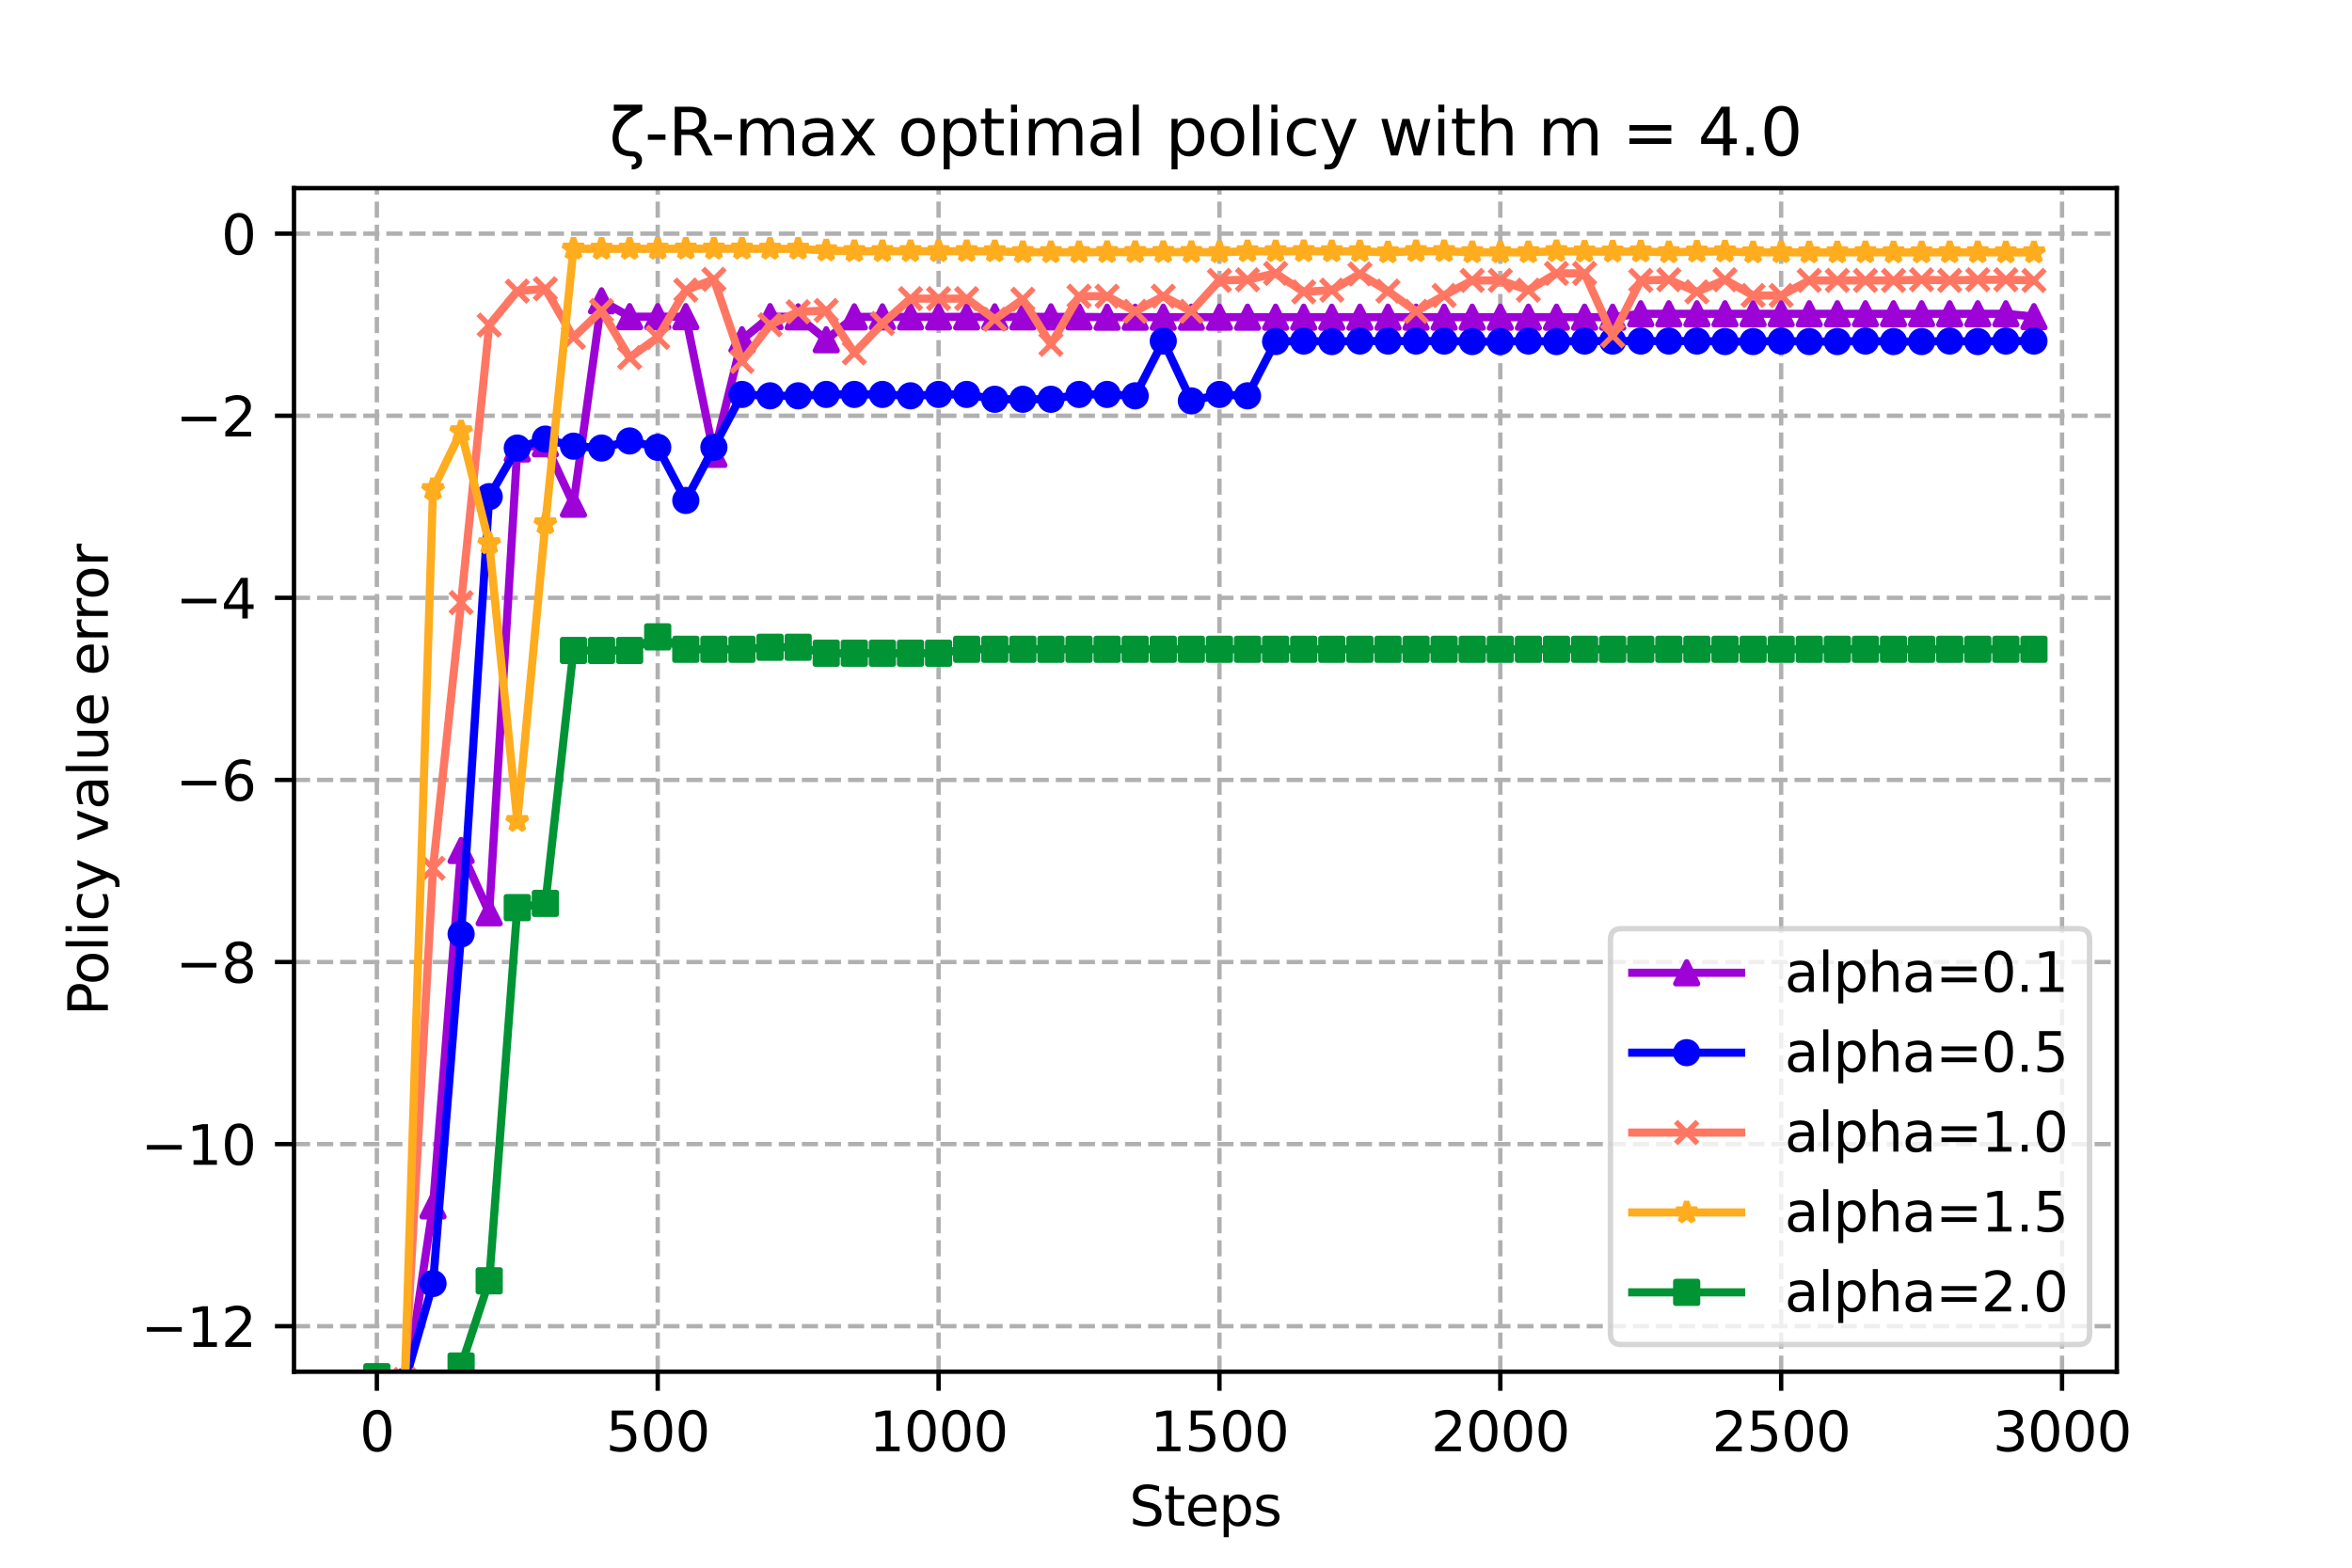 <?xml version="1.0" encoding="utf-8" standalone="no"?>
<!DOCTYPE svg PUBLIC "-//W3C//DTD SVG 1.1//EN"
  "http://www.w3.org/Graphics/SVG/1.1/DTD/svg11.dtd">
<svg xmlns:xlink="http://www.w3.org/1999/xlink" width="432pt" height="288pt" viewBox="0 0 432 288" xmlns="http://www.w3.org/2000/svg" version="1.1">
 <defs>
  <style type="text/css">*{stroke-linejoin: round; stroke-linecap: butt}</style>
 </defs>
 <g id="figure_1">
  <g id="patch_1">
   <path d="M 0 288 
L 432 288 
L 432 0 
L 0 0 
z
" style="fill: #ffffff"/>
  </g>
  <g id="axes_1">
   <g id="patch_2">
    <path d="M 54 252 
L 388.8 252 
L 388.8 34.56 
L 54 34.56 
z
" style="fill: #ffffff"/>
   </g>
   <g id="PolyCollection_1">
    <defs>
     <path id="mf54194f736" d="M 69.218 -30.119 
L 69.218 -30.119 
L 74.377 -32.026 
L 79.536 -66.47 
L 84.694 -131.755 
L 89.853 -120.316 
L 95.012 -205.518 
L 100.17 -206.469 
L 105.329 -195.369 
L 110.488 -232.739 
L 115.647 -229.827 
L 120.805 -229.827 
L 125.964 -229.827 
L 131.123 -204.534 
L 136.281 -225.587 
L 141.44 -229.827 
L 146.599 -229.791 
L 151.757 -225.587 
L 156.916 -229.791 
L 162.075 -229.791 
L 167.234 -229.791 
L 172.392 -229.791 
L 177.551 -229.791 
L 182.71 -229.791 
L 187.868 -229.791 
L 193.027 -229.791 
L 198.186 -229.791 
L 203.345 -229.73 
L 208.503 -229.73 
L 213.662 -229.73 
L 218.821 -229.73 
L 223.979 -229.73 
L 229.138 -229.73 
L 234.297 -229.73 
L 239.455 -229.73 
L 244.614 -229.73 
L 249.773 -229.73 
L 254.932 -229.73 
L 260.09 -229.73 
L 265.249 -229.73 
L 270.408 -229.73 
L 275.566 -229.73 
L 280.725 -229.73 
L 285.884 -229.73 
L 291.043 -229.73 
L 296.201 -229.73 
L 301.36 -230.358 
L 306.519 -230.358 
L 311.677 -230.358 
L 316.836 -230.358 
L 321.995 -230.358 
L 327.153 -230.358 
L 332.312 -230.358 
L 337.471 -230.358 
L 342.63 -230.358 
L 347.788 -230.358 
L 352.947 -230.358 
L 358.106 -230.358 
L 363.264 -230.358 
L 368.423 -230.358 
L 373.582 -229.827 
L 373.582 -229.827 
L 373.582 -229.827 
L 368.423 -230.358 
L 363.264 -230.358 
L 358.106 -230.358 
L 352.947 -230.358 
L 347.788 -230.358 
L 342.63 -230.358 
L 337.471 -230.358 
L 332.312 -230.358 
L 327.153 -230.358 
L 321.995 -230.358 
L 316.836 -230.358 
L 311.677 -230.358 
L 306.519 -230.358 
L 301.36 -230.358 
L 296.201 -229.73 
L 291.043 -229.73 
L 285.884 -229.73 
L 280.725 -229.73 
L 275.566 -229.73 
L 270.408 -229.73 
L 265.249 -229.73 
L 260.09 -229.73 
L 254.932 -229.73 
L 249.773 -229.73 
L 244.614 -229.73 
L 239.455 -229.73 
L 234.297 -229.73 
L 229.138 -229.73 
L 223.979 -229.73 
L 218.821 -229.73 
L 213.662 -229.73 
L 208.503 -229.73 
L 203.345 -229.73 
L 198.186 -229.791 
L 193.027 -229.791 
L 187.868 -229.791 
L 182.71 -229.791 
L 177.551 -229.791 
L 172.392 -229.791 
L 167.234 -229.791 
L 162.075 -229.791 
L 156.916 -229.791 
L 151.757 -225.587 
L 146.599 -229.791 
L 141.44 -229.827 
L 136.281 -225.587 
L 131.123 -204.534 
L 125.964 -229.827 
L 120.805 -229.827 
L 115.647 -229.827 
L 110.488 -232.739 
L 105.329 -195.369 
L 100.17 -206.469 
L 95.012 -205.518 
L 89.853 -120.316 
L 84.694 -131.755 
L 79.536 -66.47 
L 74.377 -32.026 
L 69.218 -30.119 
z
" style="stroke: #9d02d7; stroke-opacity: 0.2"/>
    </defs>
    <g clip-path="url(#p2ccf6b0cde)">
     <use xlink:href="#mf54194f736" x="0" y="288" style="fill: #9d02d7; fill-opacity: 0.2; stroke: #9d02d7; stroke-opacity: 0.2"/>
    </g>
   </g>
   <g id="PolyCollection_2">
    <defs>
     <path id="mb20ddf6fd7" d="M 69.218 -33.698 
L 69.218 -33.698 
L 74.377 -34.247 
L 79.536 -52.208 
L 84.694 -116.413 
L 89.853 -196.765 
L 95.012 -205.686 
L 100.17 -207.333 
L 105.329 -206.034 
L 110.488 -205.689 
L 115.647 -206.991 
L 120.805 -205.824 
L 125.964 -196.061 
L 131.123 -205.824 
L 136.281 -215.538 
L 141.44 -215.284 
L 146.599 -215.284 
L 151.757 -215.538 
L 156.916 -215.538 
L 162.075 -215.538 
L 167.234 -215.284 
L 172.392 -215.538 
L 177.551 -215.538 
L 182.71 -214.65 
L 187.868 -214.65 
L 193.027 -214.65 
L 198.186 -215.538 
L 203.345 -215.538 
L 208.503 -215.284 
L 213.662 -225.347 
L 218.821 -214.349 
L 223.979 -215.538 
L 229.138 -215.284 
L 234.297 -225.254 
L 239.455 -225.347 
L 244.614 -225.254 
L 249.773 -225.347 
L 254.932 -225.347 
L 260.09 -225.347 
L 265.249 -225.347 
L 270.408 -225.254 
L 275.566 -225.254 
L 280.725 -225.347 
L 285.884 -225.254 
L 291.043 -225.347 
L 296.201 -225.347 
L 301.36 -225.347 
L 306.519 -225.347 
L 311.677 -225.347 
L 316.836 -225.254 
L 321.995 -225.254 
L 327.153 -225.347 
L 332.312 -225.254 
L 337.471 -225.254 
L 342.63 -225.347 
L 347.788 -225.254 
L 352.947 -225.254 
L 358.106 -225.347 
L 363.264 -225.254 
L 368.423 -225.347 
L 373.582 -225.347 
L 373.582 -225.347 
L 373.582 -225.347 
L 368.423 -225.347 
L 363.264 -225.254 
L 358.106 -225.347 
L 352.947 -225.254 
L 347.788 -225.254 
L 342.63 -225.347 
L 337.471 -225.254 
L 332.312 -225.254 
L 327.153 -225.347 
L 321.995 -225.254 
L 316.836 -225.254 
L 311.677 -225.347 
L 306.519 -225.347 
L 301.36 -225.347 
L 296.201 -225.347 
L 291.043 -225.347 
L 285.884 -225.254 
L 280.725 -225.347 
L 275.566 -225.254 
L 270.408 -225.254 
L 265.249 -225.347 
L 260.09 -225.347 
L 254.932 -225.347 
L 249.773 -225.347 
L 244.614 -225.254 
L 239.455 -225.347 
L 234.297 -225.254 
L 229.138 -215.284 
L 223.979 -215.538 
L 218.821 -214.349 
L 213.662 -225.347 
L 208.503 -215.284 
L 203.345 -215.538 
L 198.186 -215.538 
L 193.027 -214.65 
L 187.868 -214.65 
L 182.71 -214.65 
L 177.551 -215.538 
L 172.392 -215.538 
L 167.234 -215.284 
L 162.075 -215.538 
L 156.916 -215.538 
L 151.757 -215.538 
L 146.599 -215.284 
L 141.44 -215.284 
L 136.281 -215.538 
L 131.123 -205.824 
L 125.964 -196.061 
L 120.805 -205.824 
L 115.647 -206.991 
L 110.488 -205.689 
L 105.329 -206.034 
L 100.17 -207.333 
L 95.012 -205.686 
L 89.853 -196.765 
L 84.694 -116.413 
L 79.536 -52.208 
L 74.377 -34.247 
L 69.218 -33.698 
z
" style="stroke: #0000ff; stroke-opacity: 0.2"/>
    </defs>
    <g clip-path="url(#p2ccf6b0cde)">
     <use xlink:href="#mb20ddf6fd7" x="0" y="288" style="fill: #0000ff; fill-opacity: 0.2; stroke: #0000ff; stroke-opacity: 0.2"/>
    </g>
   </g>
   <g id="PolyCollection_3">
    <defs>
     <path id="m0466ac35bc" d="M 69.218 -35.091 
L 69.218 -35.091 
L 74.377 -34.587 
L 79.536 -128.493 
L 84.694 -177.294 
L 89.853 -228.274 
L 95.012 -234.516 
L 100.17 -234.945 
L 105.329 -226.011 
L 110.488 -230.947 
L 115.647 -222.305 
L 120.805 -226.011 
L 125.964 -234.706 
L 131.123 -236.673 
L 136.281 -221.591 
L 141.44 -228.329 
L 146.599 -230.719 
L 151.757 -230.957 
L 156.916 -223.175 
L 162.075 -228.579 
L 167.234 -233.142 
L 172.392 -233.142 
L 177.551 -233.142 
L 182.71 -229.346 
L 187.868 -233.014 
L 193.027 -224.739 
L 198.186 -233.585 
L 203.345 -233.585 
L 208.503 -230.805 
L 213.662 -233.585 
L 218.821 -230.805 
L 223.979 -236.486 
L 229.138 -236.611 
L 234.297 -237.783 
L 239.455 -234.384 
L 244.614 -234.694 
L 249.773 -237.673 
L 254.932 -234.516 
L 260.09 -230.805 
L 265.249 -233.718 
L 270.408 -236.486 
L 275.566 -236.486 
L 280.725 -234.694 
L 285.884 -237.783 
L 291.043 -237.783 
L 296.201 -226.317 
L 301.36 -236.486 
L 306.519 -236.611 
L 311.677 -234.384 
L 316.836 -236.611 
L 321.995 -233.718 
L 327.153 -233.718 
L 332.312 -236.486 
L 337.471 -236.486 
L 342.63 -236.486 
L 347.788 -236.486 
L 352.947 -236.611 
L 358.106 -236.486 
L 363.264 -236.611 
L 368.423 -236.611 
L 373.582 -236.486 
L 373.582 -236.486 
L 373.582 -236.486 
L 368.423 -236.611 
L 363.264 -236.611 
L 358.106 -236.486 
L 352.947 -236.611 
L 347.788 -236.486 
L 342.63 -236.486 
L 337.471 -236.486 
L 332.312 -236.486 
L 327.153 -233.718 
L 321.995 -233.718 
L 316.836 -236.611 
L 311.677 -234.384 
L 306.519 -236.611 
L 301.36 -236.486 
L 296.201 -226.317 
L 291.043 -237.783 
L 285.884 -237.783 
L 280.725 -234.694 
L 275.566 -236.486 
L 270.408 -236.486 
L 265.249 -233.718 
L 260.09 -230.805 
L 254.932 -234.516 
L 249.773 -237.673 
L 244.614 -234.694 
L 239.455 -234.384 
L 234.297 -237.783 
L 229.138 -236.611 
L 223.979 -236.486 
L 218.821 -230.805 
L 213.662 -233.585 
L 208.503 -230.805 
L 203.345 -233.585 
L 198.186 -233.585 
L 193.027 -224.739 
L 187.868 -233.014 
L 182.71 -229.346 
L 177.551 -233.142 
L 172.392 -233.142 
L 167.234 -233.142 
L 162.075 -228.579 
L 156.916 -223.175 
L 151.757 -230.957 
L 146.599 -230.719 
L 141.44 -228.329 
L 136.281 -221.591 
L 131.123 -236.673 
L 125.964 -234.706 
L 120.805 -226.011 
L 115.647 -222.305 
L 110.488 -230.947 
L 105.329 -226.011 
L 100.17 -234.945 
L 95.012 -234.516 
L 89.853 -228.274 
L 84.694 -177.294 
L 79.536 -128.493 
L 74.377 -34.587 
L 69.218 -35.091 
z
" style="stroke: #ff7763; stroke-opacity: 0.2"/>
    </defs>
    <g clip-path="url(#p2ccf6b0cde)">
     <use xlink:href="#m0466ac35bc" x="0" y="288" style="fill: #ff7763; fill-opacity: 0.2; stroke: #ff7763; stroke-opacity: 0.2"/>
    </g>
   </g>
   <g id="PolyCollection_4">
    <defs>
     <path id="m5e04666420" d="M 69.218 -35.028 
L 69.218 -35.028 
L 74.377 -34.94 
L 79.536 -198.136 
L 84.694 -208.751 
L 89.853 -188.191 
L 95.012 -137.16 
L 100.17 -191.841 
L 105.329 -242.313 
L 110.488 -242.291 
L 115.647 -242.291 
L 120.805 -242.287 
L 125.964 -242.313 
L 131.123 -242.313 
L 136.281 -242.313 
L 141.44 -242.291 
L 146.599 -242.291 
L 151.757 -241.986 
L 156.916 -241.854 
L 162.075 -241.854 
L 167.234 -241.854 
L 172.392 -241.854 
L 177.551 -241.854 
L 182.71 -241.832 
L 187.868 -241.663 
L 193.027 -241.663 
L 198.186 -241.663 
L 203.345 -241.685 
L 208.503 -241.685 
L 213.662 -241.685 
L 218.821 -241.685 
L 223.979 -241.663 
L 229.138 -241.832 
L 234.297 -241.832 
L 239.455 -241.854 
L 244.614 -241.832 
L 249.773 -241.832 
L 254.932 -241.636 
L 260.09 -241.854 
L 265.249 -241.854 
L 270.408 -241.658 
L 275.566 -241.636 
L 280.725 -241.651 
L 285.884 -241.854 
L 291.043 -241.775 
L 296.201 -241.775 
L 301.36 -241.796 
L 306.519 -241.658 
L 311.677 -241.775 
L 316.836 -241.796 
L 321.995 -241.636 
L 327.153 -241.658 
L 332.312 -241.636 
L 337.471 -241.636 
L 342.63 -241.658 
L 347.788 -241.636 
L 352.947 -241.636 
L 358.106 -241.658 
L 363.264 -241.658 
L 368.423 -241.636 
L 373.582 -241.636 
L 373.582 -241.636 
L 373.582 -241.636 
L 368.423 -241.636 
L 363.264 -241.658 
L 358.106 -241.658 
L 352.947 -241.636 
L 347.788 -241.636 
L 342.63 -241.658 
L 337.471 -241.636 
L 332.312 -241.636 
L 327.153 -241.658 
L 321.995 -241.636 
L 316.836 -241.796 
L 311.677 -241.775 
L 306.519 -241.658 
L 301.36 -241.796 
L 296.201 -241.775 
L 291.043 -241.775 
L 285.884 -241.854 
L 280.725 -241.651 
L 275.566 -241.636 
L 270.408 -241.658 
L 265.249 -241.854 
L 260.09 -241.854 
L 254.932 -241.636 
L 249.773 -241.832 
L 244.614 -241.832 
L 239.455 -241.854 
L 234.297 -241.832 
L 229.138 -241.832 
L 223.979 -241.663 
L 218.821 -241.685 
L 213.662 -241.685 
L 208.503 -241.685 
L 203.345 -241.685 
L 198.186 -241.663 
L 193.027 -241.663 
L 187.868 -241.663 
L 182.71 -241.832 
L 177.551 -241.854 
L 172.392 -241.854 
L 167.234 -241.854 
L 162.075 -241.854 
L 156.916 -241.854 
L 151.757 -241.986 
L 146.599 -242.291 
L 141.44 -242.291 
L 136.281 -242.313 
L 131.123 -242.313 
L 125.964 -242.313 
L 120.805 -242.287 
L 115.647 -242.291 
L 110.488 -242.291 
L 105.329 -242.313 
L 100.17 -191.841 
L 95.012 -137.16 
L 89.853 -188.191 
L 84.694 -208.751 
L 79.536 -198.136 
L 74.377 -34.94 
L 69.218 -35.028 
z
" style="stroke: #ffac1e; stroke-opacity: 0.2"/>
    </defs>
    <g clip-path="url(#p2ccf6b0cde)">
     <use xlink:href="#m5e04666420" x="0" y="288" style="fill: #ffac1e; fill-opacity: 0.2; stroke: #ffac1e; stroke-opacity: 0.2"/>
    </g>
   </g>
   <g id="PolyCollection_5">
    <defs>
     <path id="m4fb49226ce" d="M 69.218 -35.091 
L 69.218 -35.091 
L 74.377 -32.56 
L 79.536 -28.9 
L 84.694 -37.049 
L 89.853 -52.701 
L 95.012 -121.255 
L 100.17 -122.041 
L 105.329 -168.504 
L 110.488 -168.504 
L 115.647 -168.504 
L 120.805 -171.002 
L 125.964 -168.718 
L 131.123 -168.718 
L 136.281 -168.718 
L 141.44 -169.094 
L 146.599 -169.094 
L 151.757 -168 
L 156.916 -168 
L 162.075 -168 
L 167.234 -168 
L 172.392 -168 
L 177.551 -168.718 
L 182.71 -168.718 
L 187.868 -168.718 
L 193.027 -168.718 
L 198.186 -168.718 
L 203.345 -168.718 
L 208.503 -168.718 
L 213.662 -168.718 
L 218.821 -168.718 
L 223.979 -168.718 
L 229.138 -168.718 
L 234.297 -168.718 
L 239.455 -168.718 
L 244.614 -168.718 
L 249.773 -168.718 
L 254.932 -168.718 
L 260.09 -168.718 
L 265.249 -168.718 
L 270.408 -168.718 
L 275.566 -168.718 
L 280.725 -168.718 
L 285.884 -168.718 
L 291.043 -168.718 
L 296.201 -168.718 
L 301.36 -168.718 
L 306.519 -168.718 
L 311.677 -168.718 
L 316.836 -168.718 
L 321.995 -168.718 
L 327.153 -168.718 
L 332.312 -168.718 
L 337.471 -168.718 
L 342.63 -168.718 
L 347.788 -168.718 
L 352.947 -168.718 
L 358.106 -168.718 
L 363.264 -168.718 
L 368.423 -168.718 
L 373.582 -168.718 
L 373.582 -168.718 
L 373.582 -168.718 
L 368.423 -168.718 
L 363.264 -168.718 
L 358.106 -168.718 
L 352.947 -168.718 
L 347.788 -168.718 
L 342.63 -168.718 
L 337.471 -168.718 
L 332.312 -168.718 
L 327.153 -168.718 
L 321.995 -168.718 
L 316.836 -168.718 
L 311.677 -168.718 
L 306.519 -168.718 
L 301.36 -168.718 
L 296.201 -168.718 
L 291.043 -168.718 
L 285.884 -168.718 
L 280.725 -168.718 
L 275.566 -168.718 
L 270.408 -168.718 
L 265.249 -168.718 
L 260.09 -168.718 
L 254.932 -168.718 
L 249.773 -168.718 
L 244.614 -168.718 
L 239.455 -168.718 
L 234.297 -168.718 
L 229.138 -168.718 
L 223.979 -168.718 
L 218.821 -168.718 
L 213.662 -168.718 
L 208.503 -168.718 
L 203.345 -168.718 
L 198.186 -168.718 
L 193.027 -168.718 
L 187.868 -168.718 
L 182.71 -168.718 
L 177.551 -168.718 
L 172.392 -168 
L 167.234 -168 
L 162.075 -168 
L 156.916 -168 
L 151.757 -168 
L 146.599 -169.094 
L 141.44 -169.094 
L 136.281 -168.718 
L 131.123 -168.718 
L 125.964 -168.718 
L 120.805 -171.002 
L 115.647 -168.504 
L 110.488 -168.504 
L 105.329 -168.504 
L 100.17 -122.041 
L 95.012 -121.255 
L 89.853 -52.701 
L 84.694 -37.049 
L 79.536 -28.9 
L 74.377 -32.56 
L 69.218 -35.091 
z
" style="stroke: #009435; stroke-opacity: 0.2"/>
    </defs>
    <g clip-path="url(#p2ccf6b0cde)">
     <use xlink:href="#m4fb49226ce" x="0" y="288" style="fill: #009435; fill-opacity: 0.2; stroke: #009435; stroke-opacity: 0.2"/>
    </g>
   </g>
   <g id="matplotlib.axis_1">
    <g id="xtick_1">
     <g id="line2d_1">
      <path d="M 69.218 252 
L 69.218 34.56 
" clip-path="url(#p2ccf6b0cde)" style="fill: none; stroke-dasharray: 2.96,1.28; stroke-dashoffset: 0; stroke: #b0b0b0; stroke-width: 0.8"/>
     </g>
     <g id="line2d_2">
      <defs>
       <path id="m9ec291e509" d="M 0 0 
L 0 3.5 
" style="stroke: #000000; stroke-width: 0.8"/>
      </defs>
      <g>
       <use xlink:href="#m9ec291e509" x="69.218" y="252" style="stroke: #000000; stroke-width: 0.8"/>
      </g>
     </g>
     <g id="text_1">
      <!-- 0 -->
      <g transform="translate(66.037 266.598)scale(0.1 -0.1)">
       <defs>
        <path id="DejaVuSans-30" d="M 2034 4250 
Q 1547 4250 1301 3770 
Q 1056 3291 1056 2328 
Q 1056 1369 1301 889 
Q 1547 409 2034 409 
Q 2525 409 2770 889 
Q 3016 1369 3016 2328 
Q 3016 3291 2770 3770 
Q 2525 4250 2034 4250 
z
M 2034 4750 
Q 2819 4750 3233 4129 
Q 3647 3509 3647 2328 
Q 3647 1150 3233 529 
Q 2819 -91 2034 -91 
Q 1250 -91 836 529 
Q 422 1150 422 2328 
Q 422 3509 836 4129 
Q 1250 4750 2034 4750 
z
" transform="scale(0.016)"/>
       </defs>
       <use xlink:href="#DejaVuSans-30"/>
      </g>
     </g>
    </g>
    <g id="xtick_2">
     <g id="line2d_3">
      <path d="M 120.805 252 
L 120.805 34.56 
" clip-path="url(#p2ccf6b0cde)" style="fill: none; stroke-dasharray: 2.96,1.28; stroke-dashoffset: 0; stroke: #b0b0b0; stroke-width: 0.8"/>
     </g>
     <g id="line2d_4">
      <g>
       <use xlink:href="#m9ec291e509" x="120.805" y="252" style="stroke: #000000; stroke-width: 0.8"/>
      </g>
     </g>
     <g id="text_2">
      <!-- 500 -->
      <g transform="translate(111.261 266.598)scale(0.1 -0.1)">
       <defs>
        <path id="DejaVuSans-35" d="M 691 4666 
L 3169 4666 
L 3169 4134 
L 1269 4134 
L 1269 2991 
Q 1406 3038 1543 3061 
Q 1681 3084 1819 3084 
Q 2600 3084 3056 2656 
Q 3513 2228 3513 1497 
Q 3513 744 3044 326 
Q 2575 -91 1722 -91 
Q 1428 -91 1123 -41 
Q 819 9 494 109 
L 494 744 
Q 775 591 1075 516 
Q 1375 441 1709 441 
Q 2250 441 2565 725 
Q 2881 1009 2881 1497 
Q 2881 1984 2565 2268 
Q 2250 2553 1709 2553 
Q 1456 2553 1204 2497 
Q 953 2441 691 2322 
L 691 4666 
z
" transform="scale(0.016)"/>
       </defs>
       <use xlink:href="#DejaVuSans-35"/>
       <use xlink:href="#DejaVuSans-30" x="63.623"/>
       <use xlink:href="#DejaVuSans-30" x="127.246"/>
      </g>
     </g>
    </g>
    <g id="xtick_3">
     <g id="line2d_5">
      <path d="M 172.392 252 
L 172.392 34.56 
" clip-path="url(#p2ccf6b0cde)" style="fill: none; stroke-dasharray: 2.96,1.28; stroke-dashoffset: 0; stroke: #b0b0b0; stroke-width: 0.8"/>
     </g>
     <g id="line2d_6">
      <g>
       <use xlink:href="#m9ec291e509" x="172.392" y="252" style="stroke: #000000; stroke-width: 0.8"/>
      </g>
     </g>
     <g id="text_3">
      <!-- 1000 -->
      <g transform="translate(159.667 266.598)scale(0.1 -0.1)">
       <defs>
        <path id="DejaVuSans-31" d="M 794 531 
L 1825 531 
L 1825 4091 
L 703 3866 
L 703 4441 
L 1819 4666 
L 2450 4666 
L 2450 531 
L 3481 531 
L 3481 0 
L 794 0 
L 794 531 
z
" transform="scale(0.016)"/>
       </defs>
       <use xlink:href="#DejaVuSans-31"/>
       <use xlink:href="#DejaVuSans-30" x="63.623"/>
       <use xlink:href="#DejaVuSans-30" x="127.246"/>
       <use xlink:href="#DejaVuSans-30" x="190.869"/>
      </g>
     </g>
    </g>
    <g id="xtick_4">
     <g id="line2d_7">
      <path d="M 223.979 252 
L 223.979 34.56 
" clip-path="url(#p2ccf6b0cde)" style="fill: none; stroke-dasharray: 2.96,1.28; stroke-dashoffset: 0; stroke: #b0b0b0; stroke-width: 0.8"/>
     </g>
     <g id="line2d_8">
      <g>
       <use xlink:href="#m9ec291e509" x="223.979" y="252" style="stroke: #000000; stroke-width: 0.8"/>
      </g>
     </g>
     <g id="text_4">
      <!-- 1500 -->
      <g transform="translate(211.254 266.598)scale(0.1 -0.1)">
       <use xlink:href="#DejaVuSans-31"/>
       <use xlink:href="#DejaVuSans-35" x="63.623"/>
       <use xlink:href="#DejaVuSans-30" x="127.246"/>
       <use xlink:href="#DejaVuSans-30" x="190.869"/>
      </g>
     </g>
    </g>
    <g id="xtick_5">
     <g id="line2d_9">
      <path d="M 275.566 252 
L 275.566 34.56 
" clip-path="url(#p2ccf6b0cde)" style="fill: none; stroke-dasharray: 2.96,1.28; stroke-dashoffset: 0; stroke: #b0b0b0; stroke-width: 0.8"/>
     </g>
     <g id="line2d_10">
      <g>
       <use xlink:href="#m9ec291e509" x="275.566" y="252" style="stroke: #000000; stroke-width: 0.8"/>
      </g>
     </g>
     <g id="text_5">
      <!-- 2000 -->
      <g transform="translate(262.841 266.598)scale(0.1 -0.1)">
       <defs>
        <path id="DejaVuSans-32" d="M 1228 531 
L 3431 531 
L 3431 0 
L 469 0 
L 469 531 
Q 828 903 1448 1529 
Q 2069 2156 2228 2338 
Q 2531 2678 2651 2914 
Q 2772 3150 2772 3378 
Q 2772 3750 2511 3984 
Q 2250 4219 1831 4219 
Q 1534 4219 1204 4116 
Q 875 4013 500 3803 
L 500 4441 
Q 881 4594 1212 4672 
Q 1544 4750 1819 4750 
Q 2544 4750 2975 4387 
Q 3406 4025 3406 3419 
Q 3406 3131 3298 2873 
Q 3191 2616 2906 2266 
Q 2828 2175 2409 1742 
Q 1991 1309 1228 531 
z
" transform="scale(0.016)"/>
       </defs>
       <use xlink:href="#DejaVuSans-32"/>
       <use xlink:href="#DejaVuSans-30" x="63.623"/>
       <use xlink:href="#DejaVuSans-30" x="127.246"/>
       <use xlink:href="#DejaVuSans-30" x="190.869"/>
      </g>
     </g>
    </g>
    <g id="xtick_6">
     <g id="line2d_11">
      <path d="M 327.153 252 
L 327.153 34.56 
" clip-path="url(#p2ccf6b0cde)" style="fill: none; stroke-dasharray: 2.96,1.28; stroke-dashoffset: 0; stroke: #b0b0b0; stroke-width: 0.8"/>
     </g>
     <g id="line2d_12">
      <g>
       <use xlink:href="#m9ec291e509" x="327.153" y="252" style="stroke: #000000; stroke-width: 0.8"/>
      </g>
     </g>
     <g id="text_6">
      <!-- 2500 -->
      <g transform="translate(314.428 266.598)scale(0.1 -0.1)">
       <use xlink:href="#DejaVuSans-32"/>
       <use xlink:href="#DejaVuSans-35" x="63.623"/>
       <use xlink:href="#DejaVuSans-30" x="127.246"/>
       <use xlink:href="#DejaVuSans-30" x="190.869"/>
      </g>
     </g>
    </g>
    <g id="xtick_7">
     <g id="line2d_13">
      <path d="M 378.741 252 
L 378.741 34.56 
" clip-path="url(#p2ccf6b0cde)" style="fill: none; stroke-dasharray: 2.96,1.28; stroke-dashoffset: 0; stroke: #b0b0b0; stroke-width: 0.8"/>
     </g>
     <g id="line2d_14">
      <g>
       <use xlink:href="#m9ec291e509" x="378.741" y="252" style="stroke: #000000; stroke-width: 0.8"/>
      </g>
     </g>
     <g id="text_7">
      <!-- 3000 -->
      <g transform="translate(366.016 266.598)scale(0.1 -0.1)">
       <defs>
        <path id="DejaVuSans-33" d="M 2597 2516 
Q 3050 2419 3304 2112 
Q 3559 1806 3559 1356 
Q 3559 666 3084 287 
Q 2609 -91 1734 -91 
Q 1441 -91 1130 -33 
Q 819 25 488 141 
L 488 750 
Q 750 597 1062 519 
Q 1375 441 1716 441 
Q 2309 441 2620 675 
Q 2931 909 2931 1356 
Q 2931 1769 2642 2001 
Q 2353 2234 1838 2234 
L 1294 2234 
L 1294 2753 
L 1863 2753 
Q 2328 2753 2575 2939 
Q 2822 3125 2822 3475 
Q 2822 3834 2567 4026 
Q 2313 4219 1838 4219 
Q 1578 4219 1281 4162 
Q 984 4106 628 3988 
L 628 4550 
Q 988 4650 1302 4700 
Q 1616 4750 1894 4750 
Q 2613 4750 3031 4423 
Q 3450 4097 3450 3541 
Q 3450 3153 3228 2886 
Q 3006 2619 2597 2516 
z
" transform="scale(0.016)"/>
       </defs>
       <use xlink:href="#DejaVuSans-33"/>
       <use xlink:href="#DejaVuSans-30" x="63.623"/>
       <use xlink:href="#DejaVuSans-30" x="127.246"/>
       <use xlink:href="#DejaVuSans-30" x="190.869"/>
      </g>
     </g>
    </g>
    <g id="text_8">
     <!-- Steps -->
     <g transform="translate(207.41 280.277)scale(0.1 -0.1)">
      <defs>
       <path id="DejaVuSans-53" d="M 3425 4513 
L 3425 3897 
Q 3066 4069 2747 4153 
Q 2428 4238 2131 4238 
Q 1616 4238 1336 4038 
Q 1056 3838 1056 3469 
Q 1056 3159 1242 3001 
Q 1428 2844 1947 2747 
L 2328 2669 
Q 3034 2534 3370 2195 
Q 3706 1856 3706 1288 
Q 3706 609 3251 259 
Q 2797 -91 1919 -91 
Q 1588 -91 1214 -16 
Q 841 59 441 206 
L 441 856 
Q 825 641 1194 531 
Q 1563 422 1919 422 
Q 2459 422 2753 634 
Q 3047 847 3047 1241 
Q 3047 1584 2836 1778 
Q 2625 1972 2144 2069 
L 1759 2144 
Q 1053 2284 737 2584 
Q 422 2884 422 3419 
Q 422 4038 858 4394 
Q 1294 4750 2059 4750 
Q 2388 4750 2728 4690 
Q 3069 4631 3425 4513 
z
" transform="scale(0.016)"/>
       <path id="DejaVuSans-74" d="M 1172 4494 
L 1172 3500 
L 2356 3500 
L 2356 3053 
L 1172 3053 
L 1172 1153 
Q 1172 725 1289 603 
Q 1406 481 1766 481 
L 2356 481 
L 2356 0 
L 1766 0 
Q 1100 0 847 248 
Q 594 497 594 1153 
L 594 3053 
L 172 3053 
L 172 3500 
L 594 3500 
L 594 4494 
L 1172 4494 
z
" transform="scale(0.016)"/>
       <path id="DejaVuSans-65" d="M 3597 1894 
L 3597 1613 
L 953 1613 
Q 991 1019 1311 708 
Q 1631 397 2203 397 
Q 2534 397 2845 478 
Q 3156 559 3463 722 
L 3463 178 
Q 3153 47 2828 -22 
Q 2503 -91 2169 -91 
Q 1331 -91 842 396 
Q 353 884 353 1716 
Q 353 2575 817 3079 
Q 1281 3584 2069 3584 
Q 2775 3584 3186 3129 
Q 3597 2675 3597 1894 
z
M 3022 2063 
Q 3016 2534 2758 2815 
Q 2500 3097 2075 3097 
Q 1594 3097 1305 2825 
Q 1016 2553 972 2059 
L 3022 2063 
z
" transform="scale(0.016)"/>
       <path id="DejaVuSans-70" d="M 1159 525 
L 1159 -1331 
L 581 -1331 
L 581 3500 
L 1159 3500 
L 1159 2969 
Q 1341 3281 1617 3432 
Q 1894 3584 2278 3584 
Q 2916 3584 3314 3078 
Q 3713 2572 3713 1747 
Q 3713 922 3314 415 
Q 2916 -91 2278 -91 
Q 1894 -91 1617 61 
Q 1341 213 1159 525 
z
M 3116 1747 
Q 3116 2381 2855 2742 
Q 2594 3103 2138 3103 
Q 1681 3103 1420 2742 
Q 1159 2381 1159 1747 
Q 1159 1113 1420 752 
Q 1681 391 2138 391 
Q 2594 391 2855 752 
Q 3116 1113 3116 1747 
z
" transform="scale(0.016)"/>
       <path id="DejaVuSans-73" d="M 2834 3397 
L 2834 2853 
Q 2591 2978 2328 3040 
Q 2066 3103 1784 3103 
Q 1356 3103 1142 2972 
Q 928 2841 928 2578 
Q 928 2378 1081 2264 
Q 1234 2150 1697 2047 
L 1894 2003 
Q 2506 1872 2764 1633 
Q 3022 1394 3022 966 
Q 3022 478 2636 193 
Q 2250 -91 1575 -91 
Q 1294 -91 989 -36 
Q 684 19 347 128 
L 347 722 
Q 666 556 975 473 
Q 1284 391 1588 391 
Q 1994 391 2212 530 
Q 2431 669 2431 922 
Q 2431 1156 2273 1281 
Q 2116 1406 1581 1522 
L 1381 1569 
Q 847 1681 609 1914 
Q 372 2147 372 2553 
Q 372 3047 722 3315 
Q 1072 3584 1716 3584 
Q 2034 3584 2315 3537 
Q 2597 3491 2834 3397 
z
" transform="scale(0.016)"/>
      </defs>
      <use xlink:href="#DejaVuSans-53"/>
      <use xlink:href="#DejaVuSans-74" x="63.477"/>
      <use xlink:href="#DejaVuSans-65" x="102.686"/>
      <use xlink:href="#DejaVuSans-70" x="164.209"/>
      <use xlink:href="#DejaVuSans-73" x="227.686"/>
     </g>
    </g>
   </g>
   <g id="matplotlib.axis_2">
    <g id="ytick_1">
     <g id="line2d_15">
      <path d="M 54 243.637 
L 388.8 243.637 
" clip-path="url(#p2ccf6b0cde)" style="fill: none; stroke-dasharray: 2.96,1.28; stroke-dashoffset: 0; stroke: #b0b0b0; stroke-width: 0.8"/>
     </g>
     <g id="line2d_16">
      <defs>
       <path id="mc9baf2449d" d="M 0 0 
L -3.5 0 
" style="stroke: #000000; stroke-width: 0.8"/>
      </defs>
      <g>
       <use xlink:href="#mc9baf2449d" x="54" y="243.637" style="stroke: #000000; stroke-width: 0.8"/>
      </g>
     </g>
     <g id="text_9">
      <!-- −12 -->
      <g transform="translate(25.895 247.436)scale(0.1 -0.1)">
       <defs>
        <path id="DejaVuSans-2212" d="M 678 2272 
L 4684 2272 
L 4684 1741 
L 678 1741 
L 678 2272 
z
" transform="scale(0.016)"/>
       </defs>
       <use xlink:href="#DejaVuSans-2212"/>
       <use xlink:href="#DejaVuSans-31" x="83.789"/>
       <use xlink:href="#DejaVuSans-32" x="147.412"/>
      </g>
     </g>
    </g>
    <g id="ytick_2">
     <g id="line2d_17">
      <path d="M 54 210.185 
L 388.8 210.185 
" clip-path="url(#p2ccf6b0cde)" style="fill: none; stroke-dasharray: 2.96,1.28; stroke-dashoffset: 0; stroke: #b0b0b0; stroke-width: 0.8"/>
     </g>
     <g id="line2d_18">
      <g>
       <use xlink:href="#mc9baf2449d" x="54" y="210.185" style="stroke: #000000; stroke-width: 0.8"/>
      </g>
     </g>
     <g id="text_10">
      <!-- −10 -->
      <g transform="translate(25.895 213.984)scale(0.1 -0.1)">
       <use xlink:href="#DejaVuSans-2212"/>
       <use xlink:href="#DejaVuSans-31" x="83.789"/>
       <use xlink:href="#DejaVuSans-30" x="147.412"/>
      </g>
     </g>
    </g>
    <g id="ytick_3">
     <g id="line2d_19">
      <path d="M 54 176.732 
L 388.8 176.732 
" clip-path="url(#p2ccf6b0cde)" style="fill: none; stroke-dasharray: 2.96,1.28; stroke-dashoffset: 0; stroke: #b0b0b0; stroke-width: 0.8"/>
     </g>
     <g id="line2d_20">
      <g>
       <use xlink:href="#mc9baf2449d" x="54" y="176.732" style="stroke: #000000; stroke-width: 0.8"/>
      </g>
     </g>
     <g id="text_11">
      <!-- −8 -->
      <g transform="translate(32.258 180.532)scale(0.1 -0.1)">
       <defs>
        <path id="DejaVuSans-38" d="M 2034 2216 
Q 1584 2216 1326 1975 
Q 1069 1734 1069 1313 
Q 1069 891 1326 650 
Q 1584 409 2034 409 
Q 2484 409 2743 651 
Q 3003 894 3003 1313 
Q 3003 1734 2745 1975 
Q 2488 2216 2034 2216 
z
M 1403 2484 
Q 997 2584 770 2862 
Q 544 3141 544 3541 
Q 544 4100 942 4425 
Q 1341 4750 2034 4750 
Q 2731 4750 3128 4425 
Q 3525 4100 3525 3541 
Q 3525 3141 3298 2862 
Q 3072 2584 2669 2484 
Q 3125 2378 3379 2068 
Q 3634 1759 3634 1313 
Q 3634 634 3220 271 
Q 2806 -91 2034 -91 
Q 1263 -91 848 271 
Q 434 634 434 1313 
Q 434 1759 690 2068 
Q 947 2378 1403 2484 
z
M 1172 3481 
Q 1172 3119 1398 2916 
Q 1625 2713 2034 2713 
Q 2441 2713 2670 2916 
Q 2900 3119 2900 3481 
Q 2900 3844 2670 4047 
Q 2441 4250 2034 4250 
Q 1625 4250 1398 4047 
Q 1172 3844 1172 3481 
z
" transform="scale(0.016)"/>
       </defs>
       <use xlink:href="#DejaVuSans-2212"/>
       <use xlink:href="#DejaVuSans-38" x="83.789"/>
      </g>
     </g>
    </g>
    <g id="ytick_4">
     <g id="line2d_21">
      <path d="M 54 143.28 
L 388.8 143.28 
" clip-path="url(#p2ccf6b0cde)" style="fill: none; stroke-dasharray: 2.96,1.28; stroke-dashoffset: 0; stroke: #b0b0b0; stroke-width: 0.8"/>
     </g>
     <g id="line2d_22">
      <g>
       <use xlink:href="#mc9baf2449d" x="54" y="143.28" style="stroke: #000000; stroke-width: 0.8"/>
      </g>
     </g>
     <g id="text_12">
      <!-- −6 -->
      <g transform="translate(32.258 147.079)scale(0.1 -0.1)">
       <defs>
        <path id="DejaVuSans-36" d="M 2113 2584 
Q 1688 2584 1439 2293 
Q 1191 2003 1191 1497 
Q 1191 994 1439 701 
Q 1688 409 2113 409 
Q 2538 409 2786 701 
Q 3034 994 3034 1497 
Q 3034 2003 2786 2293 
Q 2538 2584 2113 2584 
z
M 3366 4563 
L 3366 3988 
Q 3128 4100 2886 4159 
Q 2644 4219 2406 4219 
Q 1781 4219 1451 3797 
Q 1122 3375 1075 2522 
Q 1259 2794 1537 2939 
Q 1816 3084 2150 3084 
Q 2853 3084 3261 2657 
Q 3669 2231 3669 1497 
Q 3669 778 3244 343 
Q 2819 -91 2113 -91 
Q 1303 -91 875 529 
Q 447 1150 447 2328 
Q 447 3434 972 4092 
Q 1497 4750 2381 4750 
Q 2619 4750 2861 4703 
Q 3103 4656 3366 4563 
z
" transform="scale(0.016)"/>
       </defs>
       <use xlink:href="#DejaVuSans-2212"/>
       <use xlink:href="#DejaVuSans-36" x="83.789"/>
      </g>
     </g>
    </g>
    <g id="ytick_5">
     <g id="line2d_23">
      <path d="M 54 109.828 
L 388.8 109.828 
" clip-path="url(#p2ccf6b0cde)" style="fill: none; stroke-dasharray: 2.96,1.28; stroke-dashoffset: 0; stroke: #b0b0b0; stroke-width: 0.8"/>
     </g>
     <g id="line2d_24">
      <g>
       <use xlink:href="#mc9baf2449d" x="54" y="109.828" style="stroke: #000000; stroke-width: 0.8"/>
      </g>
     </g>
     <g id="text_13">
      <!-- −4 -->
      <g transform="translate(32.258 113.627)scale(0.1 -0.1)">
       <defs>
        <path id="DejaVuSans-34" d="M 2419 4116 
L 825 1625 
L 2419 1625 
L 2419 4116 
z
M 2253 4666 
L 3047 4666 
L 3047 1625 
L 3713 1625 
L 3713 1100 
L 3047 1100 
L 3047 0 
L 2419 0 
L 2419 1100 
L 313 1100 
L 313 1709 
L 2253 4666 
z
" transform="scale(0.016)"/>
       </defs>
       <use xlink:href="#DejaVuSans-2212"/>
       <use xlink:href="#DejaVuSans-34" x="83.789"/>
      </g>
     </g>
    </g>
    <g id="ytick_6">
     <g id="line2d_25">
      <path d="M 54 76.375 
L 388.8 76.375 
" clip-path="url(#p2ccf6b0cde)" style="fill: none; stroke-dasharray: 2.96,1.28; stroke-dashoffset: 0; stroke: #b0b0b0; stroke-width: 0.8"/>
     </g>
     <g id="line2d_26">
      <g>
       <use xlink:href="#mc9baf2449d" x="54" y="76.375" style="stroke: #000000; stroke-width: 0.8"/>
      </g>
     </g>
     <g id="text_14">
      <!-- −2 -->
      <g transform="translate(32.258 80.175)scale(0.1 -0.1)">
       <use xlink:href="#DejaVuSans-2212"/>
       <use xlink:href="#DejaVuSans-32" x="83.789"/>
      </g>
     </g>
    </g>
    <g id="ytick_7">
     <g id="line2d_27">
      <path d="M 54 42.923 
L 388.8 42.923 
" clip-path="url(#p2ccf6b0cde)" style="fill: none; stroke-dasharray: 2.96,1.28; stroke-dashoffset: 0; stroke: #b0b0b0; stroke-width: 0.8"/>
     </g>
     <g id="line2d_28">
      <g>
       <use xlink:href="#mc9baf2449d" x="54" y="42.923" style="stroke: #000000; stroke-width: 0.8"/>
      </g>
     </g>
     <g id="text_15">
      <!-- 0 -->
      <g transform="translate(40.638 46.722)scale(0.1 -0.1)">
       <use xlink:href="#DejaVuSans-30"/>
      </g>
     </g>
    </g>
    <g id="text_16">
     <!-- Policy value error -->
     <g transform="translate(19.816 186.598)rotate(-90)scale(0.1 -0.1)">
      <defs>
       <path id="DejaVuSans-50" d="M 1259 4147 
L 1259 2394 
L 2053 2394 
Q 2494 2394 2734 2622 
Q 2975 2850 2975 3272 
Q 2975 3691 2734 3919 
Q 2494 4147 2053 4147 
L 1259 4147 
z
M 628 4666 
L 2053 4666 
Q 2838 4666 3239 4311 
Q 3641 3956 3641 3272 
Q 3641 2581 3239 2228 
Q 2838 1875 2053 1875 
L 1259 1875 
L 1259 0 
L 628 0 
L 628 4666 
z
" transform="scale(0.016)"/>
       <path id="DejaVuSans-6f" d="M 1959 3097 
Q 1497 3097 1228 2736 
Q 959 2375 959 1747 
Q 959 1119 1226 758 
Q 1494 397 1959 397 
Q 2419 397 2687 759 
Q 2956 1122 2956 1747 
Q 2956 2369 2687 2733 
Q 2419 3097 1959 3097 
z
M 1959 3584 
Q 2709 3584 3137 3096 
Q 3566 2609 3566 1747 
Q 3566 888 3137 398 
Q 2709 -91 1959 -91 
Q 1206 -91 779 398 
Q 353 888 353 1747 
Q 353 2609 779 3096 
Q 1206 3584 1959 3584 
z
" transform="scale(0.016)"/>
       <path id="DejaVuSans-6c" d="M 603 4863 
L 1178 4863 
L 1178 0 
L 603 0 
L 603 4863 
z
" transform="scale(0.016)"/>
       <path id="DejaVuSans-69" d="M 603 3500 
L 1178 3500 
L 1178 0 
L 603 0 
L 603 3500 
z
M 603 4863 
L 1178 4863 
L 1178 4134 
L 603 4134 
L 603 4863 
z
" transform="scale(0.016)"/>
       <path id="DejaVuSans-63" d="M 3122 3366 
L 3122 2828 
Q 2878 2963 2633 3030 
Q 2388 3097 2138 3097 
Q 1578 3097 1268 2742 
Q 959 2388 959 1747 
Q 959 1106 1268 751 
Q 1578 397 2138 397 
Q 2388 397 2633 464 
Q 2878 531 3122 666 
L 3122 134 
Q 2881 22 2623 -34 
Q 2366 -91 2075 -91 
Q 1284 -91 818 406 
Q 353 903 353 1747 
Q 353 2603 823 3093 
Q 1294 3584 2113 3584 
Q 2378 3584 2631 3529 
Q 2884 3475 3122 3366 
z
" transform="scale(0.016)"/>
       <path id="DejaVuSans-79" d="M 2059 -325 
Q 1816 -950 1584 -1140 
Q 1353 -1331 966 -1331 
L 506 -1331 
L 506 -850 
L 844 -850 
Q 1081 -850 1212 -737 
Q 1344 -625 1503 -206 
L 1606 56 
L 191 3500 
L 800 3500 
L 1894 763 
L 2988 3500 
L 3597 3500 
L 2059 -325 
z
" transform="scale(0.016)"/>
       <path id="DejaVuSans-20" transform="scale(0.016)"/>
       <path id="DejaVuSans-76" d="M 191 3500 
L 800 3500 
L 1894 563 
L 2988 3500 
L 3597 3500 
L 2284 0 
L 1503 0 
L 191 3500 
z
" transform="scale(0.016)"/>
       <path id="DejaVuSans-61" d="M 2194 1759 
Q 1497 1759 1228 1600 
Q 959 1441 959 1056 
Q 959 750 1161 570 
Q 1363 391 1709 391 
Q 2188 391 2477 730 
Q 2766 1069 2766 1631 
L 2766 1759 
L 2194 1759 
z
M 3341 1997 
L 3341 0 
L 2766 0 
L 2766 531 
Q 2569 213 2275 61 
Q 1981 -91 1556 -91 
Q 1019 -91 701 211 
Q 384 513 384 1019 
Q 384 1609 779 1909 
Q 1175 2209 1959 2209 
L 2766 2209 
L 2766 2266 
Q 2766 2663 2505 2880 
Q 2244 3097 1772 3097 
Q 1472 3097 1187 3025 
Q 903 2953 641 2809 
L 641 3341 
Q 956 3463 1253 3523 
Q 1550 3584 1831 3584 
Q 2591 3584 2966 3190 
Q 3341 2797 3341 1997 
z
" transform="scale(0.016)"/>
       <path id="DejaVuSans-75" d="M 544 1381 
L 544 3500 
L 1119 3500 
L 1119 1403 
Q 1119 906 1312 657 
Q 1506 409 1894 409 
Q 2359 409 2629 706 
Q 2900 1003 2900 1516 
L 2900 3500 
L 3475 3500 
L 3475 0 
L 2900 0 
L 2900 538 
Q 2691 219 2414 64 
Q 2138 -91 1772 -91 
Q 1169 -91 856 284 
Q 544 659 544 1381 
z
M 1991 3584 
L 1991 3584 
z
" transform="scale(0.016)"/>
       <path id="DejaVuSans-72" d="M 2631 2963 
Q 2534 3019 2420 3045 
Q 2306 3072 2169 3072 
Q 1681 3072 1420 2755 
Q 1159 2438 1159 1844 
L 1159 0 
L 581 0 
L 581 3500 
L 1159 3500 
L 1159 2956 
Q 1341 3275 1631 3429 
Q 1922 3584 2338 3584 
Q 2397 3584 2469 3576 
Q 2541 3569 2628 3553 
L 2631 2963 
z
" transform="scale(0.016)"/>
      </defs>
      <use xlink:href="#DejaVuSans-50"/>
      <use xlink:href="#DejaVuSans-6f" x="56.678"/>
      <use xlink:href="#DejaVuSans-6c" x="117.859"/>
      <use xlink:href="#DejaVuSans-69" x="145.643"/>
      <use xlink:href="#DejaVuSans-63" x="173.426"/>
      <use xlink:href="#DejaVuSans-79" x="228.406"/>
      <use xlink:href="#DejaVuSans-20" x="287.586"/>
      <use xlink:href="#DejaVuSans-76" x="319.373"/>
      <use xlink:href="#DejaVuSans-61" x="378.553"/>
      <use xlink:href="#DejaVuSans-6c" x="439.832"/>
      <use xlink:href="#DejaVuSans-75" x="467.615"/>
      <use xlink:href="#DejaVuSans-65" x="530.994"/>
      <use xlink:href="#DejaVuSans-20" x="592.518"/>
      <use xlink:href="#DejaVuSans-65" x="624.305"/>
      <use xlink:href="#DejaVuSans-72" x="685.828"/>
      <use xlink:href="#DejaVuSans-72" x="725.191"/>
      <use xlink:href="#DejaVuSans-6f" x="764.055"/>
      <use xlink:href="#DejaVuSans-72" x="825.236"/>
     </g>
    </g>
   </g>
   <g id="line2d_29">
    <path d="M 69.218 257.881 
L 74.377 255.974 
L 79.536 221.53 
L 84.694 156.245 
L 89.853 167.684 
L 95.012 82.482 
L 100.17 81.531 
L 105.329 92.631 
L 110.488 55.261 
L 115.647 58.173 
L 120.805 58.173 
L 125.964 58.173 
L 131.123 83.466 
L 136.281 62.413 
L 141.44 58.173 
L 146.599 58.209 
L 151.757 62.413 
L 156.916 58.209 
L 162.075 58.209 
L 167.234 58.209 
L 172.392 58.209 
L 177.551 58.209 
L 182.71 58.209 
L 187.868 58.209 
L 193.027 58.209 
L 198.186 58.209 
L 203.345 58.27 
L 208.503 58.27 
L 213.662 58.27 
L 218.821 58.27 
L 223.979 58.27 
L 229.138 58.27 
L 234.297 58.27 
L 239.455 58.27 
L 244.614 58.27 
L 249.773 58.27 
L 254.932 58.27 
L 260.09 58.27 
L 265.249 58.27 
L 270.408 58.27 
L 275.566 58.27 
L 280.725 58.27 
L 285.884 58.27 
L 291.043 58.27 
L 296.201 58.27 
L 301.36 57.642 
L 306.519 57.642 
L 311.677 57.642 
L 316.836 57.642 
L 321.995 57.642 
L 327.153 57.642 
L 332.312 57.642 
L 337.471 57.642 
L 342.63 57.642 
L 347.788 57.642 
L 352.947 57.642 
L 358.106 57.642 
L 363.264 57.642 
L 368.423 57.642 
L 373.582 58.173 
" clip-path="url(#p2ccf6b0cde)" style="fill: none; stroke: #9d02d7; stroke-width: 1.5; stroke-linecap: square"/>
    <defs>
     <path id="m2dda32bdfc" d="M 0 -2 
L -2 2 
L 2 2 
z
" style="stroke: #9d02d7; stroke-linejoin: miter"/>
    </defs>
    <g clip-path="url(#p2ccf6b0cde)">
     <use xlink:href="#m2dda32bdfc" x="69.218" y="257.881" style="fill: #9d02d7; stroke: #9d02d7; stroke-linejoin: miter"/>
     <use xlink:href="#m2dda32bdfc" x="74.377" y="255.974" style="fill: #9d02d7; stroke: #9d02d7; stroke-linejoin: miter"/>
     <use xlink:href="#m2dda32bdfc" x="79.536" y="221.53" style="fill: #9d02d7; stroke: #9d02d7; stroke-linejoin: miter"/>
     <use xlink:href="#m2dda32bdfc" x="84.694" y="156.245" style="fill: #9d02d7; stroke: #9d02d7; stroke-linejoin: miter"/>
     <use xlink:href="#m2dda32bdfc" x="89.853" y="167.684" style="fill: #9d02d7; stroke: #9d02d7; stroke-linejoin: miter"/>
     <use xlink:href="#m2dda32bdfc" x="95.012" y="82.482" style="fill: #9d02d7; stroke: #9d02d7; stroke-linejoin: miter"/>
     <use xlink:href="#m2dda32bdfc" x="100.17" y="81.531" style="fill: #9d02d7; stroke: #9d02d7; stroke-linejoin: miter"/>
     <use xlink:href="#m2dda32bdfc" x="105.329" y="92.631" style="fill: #9d02d7; stroke: #9d02d7; stroke-linejoin: miter"/>
     <use xlink:href="#m2dda32bdfc" x="110.488" y="55.261" style="fill: #9d02d7; stroke: #9d02d7; stroke-linejoin: miter"/>
     <use xlink:href="#m2dda32bdfc" x="115.647" y="58.173" style="fill: #9d02d7; stroke: #9d02d7; stroke-linejoin: miter"/>
     <use xlink:href="#m2dda32bdfc" x="120.805" y="58.173" style="fill: #9d02d7; stroke: #9d02d7; stroke-linejoin: miter"/>
     <use xlink:href="#m2dda32bdfc" x="125.964" y="58.173" style="fill: #9d02d7; stroke: #9d02d7; stroke-linejoin: miter"/>
     <use xlink:href="#m2dda32bdfc" x="131.123" y="83.466" style="fill: #9d02d7; stroke: #9d02d7; stroke-linejoin: miter"/>
     <use xlink:href="#m2dda32bdfc" x="136.281" y="62.413" style="fill: #9d02d7; stroke: #9d02d7; stroke-linejoin: miter"/>
     <use xlink:href="#m2dda32bdfc" x="141.44" y="58.173" style="fill: #9d02d7; stroke: #9d02d7; stroke-linejoin: miter"/>
     <use xlink:href="#m2dda32bdfc" x="146.599" y="58.209" style="fill: #9d02d7; stroke: #9d02d7; stroke-linejoin: miter"/>
     <use xlink:href="#m2dda32bdfc" x="151.757" y="62.413" style="fill: #9d02d7; stroke: #9d02d7; stroke-linejoin: miter"/>
     <use xlink:href="#m2dda32bdfc" x="156.916" y="58.209" style="fill: #9d02d7; stroke: #9d02d7; stroke-linejoin: miter"/>
     <use xlink:href="#m2dda32bdfc" x="162.075" y="58.209" style="fill: #9d02d7; stroke: #9d02d7; stroke-linejoin: miter"/>
     <use xlink:href="#m2dda32bdfc" x="167.234" y="58.209" style="fill: #9d02d7; stroke: #9d02d7; stroke-linejoin: miter"/>
     <use xlink:href="#m2dda32bdfc" x="172.392" y="58.209" style="fill: #9d02d7; stroke: #9d02d7; stroke-linejoin: miter"/>
     <use xlink:href="#m2dda32bdfc" x="177.551" y="58.209" style="fill: #9d02d7; stroke: #9d02d7; stroke-linejoin: miter"/>
     <use xlink:href="#m2dda32bdfc" x="182.71" y="58.209" style="fill: #9d02d7; stroke: #9d02d7; stroke-linejoin: miter"/>
     <use xlink:href="#m2dda32bdfc" x="187.868" y="58.209" style="fill: #9d02d7; stroke: #9d02d7; stroke-linejoin: miter"/>
     <use xlink:href="#m2dda32bdfc" x="193.027" y="58.209" style="fill: #9d02d7; stroke: #9d02d7; stroke-linejoin: miter"/>
     <use xlink:href="#m2dda32bdfc" x="198.186" y="58.209" style="fill: #9d02d7; stroke: #9d02d7; stroke-linejoin: miter"/>
     <use xlink:href="#m2dda32bdfc" x="203.345" y="58.27" style="fill: #9d02d7; stroke: #9d02d7; stroke-linejoin: miter"/>
     <use xlink:href="#m2dda32bdfc" x="208.503" y="58.27" style="fill: #9d02d7; stroke: #9d02d7; stroke-linejoin: miter"/>
     <use xlink:href="#m2dda32bdfc" x="213.662" y="58.27" style="fill: #9d02d7; stroke: #9d02d7; stroke-linejoin: miter"/>
     <use xlink:href="#m2dda32bdfc" x="218.821" y="58.27" style="fill: #9d02d7; stroke: #9d02d7; stroke-linejoin: miter"/>
     <use xlink:href="#m2dda32bdfc" x="223.979" y="58.27" style="fill: #9d02d7; stroke: #9d02d7; stroke-linejoin: miter"/>
     <use xlink:href="#m2dda32bdfc" x="229.138" y="58.27" style="fill: #9d02d7; stroke: #9d02d7; stroke-linejoin: miter"/>
     <use xlink:href="#m2dda32bdfc" x="234.297" y="58.27" style="fill: #9d02d7; stroke: #9d02d7; stroke-linejoin: miter"/>
     <use xlink:href="#m2dda32bdfc" x="239.455" y="58.27" style="fill: #9d02d7; stroke: #9d02d7; stroke-linejoin: miter"/>
     <use xlink:href="#m2dda32bdfc" x="244.614" y="58.27" style="fill: #9d02d7; stroke: #9d02d7; stroke-linejoin: miter"/>
     <use xlink:href="#m2dda32bdfc" x="249.773" y="58.27" style="fill: #9d02d7; stroke: #9d02d7; stroke-linejoin: miter"/>
     <use xlink:href="#m2dda32bdfc" x="254.932" y="58.27" style="fill: #9d02d7; stroke: #9d02d7; stroke-linejoin: miter"/>
     <use xlink:href="#m2dda32bdfc" x="260.09" y="58.27" style="fill: #9d02d7; stroke: #9d02d7; stroke-linejoin: miter"/>
     <use xlink:href="#m2dda32bdfc" x="265.249" y="58.27" style="fill: #9d02d7; stroke: #9d02d7; stroke-linejoin: miter"/>
     <use xlink:href="#m2dda32bdfc" x="270.408" y="58.27" style="fill: #9d02d7; stroke: #9d02d7; stroke-linejoin: miter"/>
     <use xlink:href="#m2dda32bdfc" x="275.566" y="58.27" style="fill: #9d02d7; stroke: #9d02d7; stroke-linejoin: miter"/>
     <use xlink:href="#m2dda32bdfc" x="280.725" y="58.27" style="fill: #9d02d7; stroke: #9d02d7; stroke-linejoin: miter"/>
     <use xlink:href="#m2dda32bdfc" x="285.884" y="58.27" style="fill: #9d02d7; stroke: #9d02d7; stroke-linejoin: miter"/>
     <use xlink:href="#m2dda32bdfc" x="291.043" y="58.27" style="fill: #9d02d7; stroke: #9d02d7; stroke-linejoin: miter"/>
     <use xlink:href="#m2dda32bdfc" x="296.201" y="58.27" style="fill: #9d02d7; stroke: #9d02d7; stroke-linejoin: miter"/>
     <use xlink:href="#m2dda32bdfc" x="301.36" y="57.642" style="fill: #9d02d7; stroke: #9d02d7; stroke-linejoin: miter"/>
     <use xlink:href="#m2dda32bdfc" x="306.519" y="57.642" style="fill: #9d02d7; stroke: #9d02d7; stroke-linejoin: miter"/>
     <use xlink:href="#m2dda32bdfc" x="311.677" y="57.642" style="fill: #9d02d7; stroke: #9d02d7; stroke-linejoin: miter"/>
     <use xlink:href="#m2dda32bdfc" x="316.836" y="57.642" style="fill: #9d02d7; stroke: #9d02d7; stroke-linejoin: miter"/>
     <use xlink:href="#m2dda32bdfc" x="321.995" y="57.642" style="fill: #9d02d7; stroke: #9d02d7; stroke-linejoin: miter"/>
     <use xlink:href="#m2dda32bdfc" x="327.153" y="57.642" style="fill: #9d02d7; stroke: #9d02d7; stroke-linejoin: miter"/>
     <use xlink:href="#m2dda32bdfc" x="332.312" y="57.642" style="fill: #9d02d7; stroke: #9d02d7; stroke-linejoin: miter"/>
     <use xlink:href="#m2dda32bdfc" x="337.471" y="57.642" style="fill: #9d02d7; stroke: #9d02d7; stroke-linejoin: miter"/>
     <use xlink:href="#m2dda32bdfc" x="342.63" y="57.642" style="fill: #9d02d7; stroke: #9d02d7; stroke-linejoin: miter"/>
     <use xlink:href="#m2dda32bdfc" x="347.788" y="57.642" style="fill: #9d02d7; stroke: #9d02d7; stroke-linejoin: miter"/>
     <use xlink:href="#m2dda32bdfc" x="352.947" y="57.642" style="fill: #9d02d7; stroke: #9d02d7; stroke-linejoin: miter"/>
     <use xlink:href="#m2dda32bdfc" x="358.106" y="57.642" style="fill: #9d02d7; stroke: #9d02d7; stroke-linejoin: miter"/>
     <use xlink:href="#m2dda32bdfc" x="363.264" y="57.642" style="fill: #9d02d7; stroke: #9d02d7; stroke-linejoin: miter"/>
     <use xlink:href="#m2dda32bdfc" x="368.423" y="57.642" style="fill: #9d02d7; stroke: #9d02d7; stroke-linejoin: miter"/>
     <use xlink:href="#m2dda32bdfc" x="373.582" y="58.173" style="fill: #9d02d7; stroke: #9d02d7; stroke-linejoin: miter"/>
    </g>
   </g>
   <g id="line2d_30">
    <path d="M 69.218 254.302 
L 74.377 253.753 
L 79.536 235.792 
L 84.694 171.587 
L 89.853 91.235 
L 95.012 82.314 
L 100.17 80.667 
L 105.329 81.966 
L 110.488 82.311 
L 115.647 81.009 
L 120.805 82.176 
L 125.964 91.939 
L 131.123 82.176 
L 136.281 72.462 
L 141.44 72.716 
L 146.599 72.716 
L 151.757 72.462 
L 156.916 72.462 
L 162.075 72.462 
L 167.234 72.716 
L 172.392 72.462 
L 177.551 72.462 
L 182.71 73.35 
L 187.868 73.35 
L 193.027 73.35 
L 198.186 72.462 
L 203.345 72.462 
L 208.503 72.716 
L 213.662 62.653 
L 218.821 73.651 
L 223.979 72.462 
L 229.138 72.716 
L 234.297 62.746 
L 239.455 62.653 
L 244.614 62.746 
L 249.773 62.653 
L 254.932 62.653 
L 260.09 62.653 
L 265.249 62.653 
L 270.408 62.746 
L 275.566 62.746 
L 280.725 62.653 
L 285.884 62.746 
L 291.043 62.653 
L 296.201 62.653 
L 301.36 62.653 
L 306.519 62.653 
L 311.677 62.653 
L 316.836 62.746 
L 321.995 62.746 
L 327.153 62.653 
L 332.312 62.746 
L 337.471 62.746 
L 342.63 62.653 
L 347.788 62.746 
L 352.947 62.746 
L 358.106 62.653 
L 363.264 62.746 
L 368.423 62.653 
L 373.582 62.653 
" clip-path="url(#p2ccf6b0cde)" style="fill: none; stroke: #0000ff; stroke-width: 1.5; stroke-linecap: square"/>
    <defs>
     <path id="m36ae1be7b9" d="M 0 2 
C 0.53 2 1.039 1.789 1.414 1.414 
C 1.789 1.039 2 0.53 2 0 
C 2 -0.53 1.789 -1.039 1.414 -1.414 
C 1.039 -1.789 0.53 -2 0 -2 
C -0.53 -2 -1.039 -1.789 -1.414 -1.414 
C -1.789 -1.039 -2 -0.53 -2 0 
C -2 0.53 -1.789 1.039 -1.414 1.414 
C -1.039 1.789 -0.53 2 0 2 
z
" style="stroke: #0000ff"/>
    </defs>
    <g clip-path="url(#p2ccf6b0cde)">
     <use xlink:href="#m36ae1be7b9" x="69.218" y="254.302" style="fill: #0000ff; stroke: #0000ff"/>
     <use xlink:href="#m36ae1be7b9" x="74.377" y="253.753" style="fill: #0000ff; stroke: #0000ff"/>
     <use xlink:href="#m36ae1be7b9" x="79.536" y="235.792" style="fill: #0000ff; stroke: #0000ff"/>
     <use xlink:href="#m36ae1be7b9" x="84.694" y="171.587" style="fill: #0000ff; stroke: #0000ff"/>
     <use xlink:href="#m36ae1be7b9" x="89.853" y="91.235" style="fill: #0000ff; stroke: #0000ff"/>
     <use xlink:href="#m36ae1be7b9" x="95.012" y="82.314" style="fill: #0000ff; stroke: #0000ff"/>
     <use xlink:href="#m36ae1be7b9" x="100.17" y="80.667" style="fill: #0000ff; stroke: #0000ff"/>
     <use xlink:href="#m36ae1be7b9" x="105.329" y="81.966" style="fill: #0000ff; stroke: #0000ff"/>
     <use xlink:href="#m36ae1be7b9" x="110.488" y="82.311" style="fill: #0000ff; stroke: #0000ff"/>
     <use xlink:href="#m36ae1be7b9" x="115.647" y="81.009" style="fill: #0000ff; stroke: #0000ff"/>
     <use xlink:href="#m36ae1be7b9" x="120.805" y="82.176" style="fill: #0000ff; stroke: #0000ff"/>
     <use xlink:href="#m36ae1be7b9" x="125.964" y="91.939" style="fill: #0000ff; stroke: #0000ff"/>
     <use xlink:href="#m36ae1be7b9" x="131.123" y="82.176" style="fill: #0000ff; stroke: #0000ff"/>
     <use xlink:href="#m36ae1be7b9" x="136.281" y="72.462" style="fill: #0000ff; stroke: #0000ff"/>
     <use xlink:href="#m36ae1be7b9" x="141.44" y="72.716" style="fill: #0000ff; stroke: #0000ff"/>
     <use xlink:href="#m36ae1be7b9" x="146.599" y="72.716" style="fill: #0000ff; stroke: #0000ff"/>
     <use xlink:href="#m36ae1be7b9" x="151.757" y="72.462" style="fill: #0000ff; stroke: #0000ff"/>
     <use xlink:href="#m36ae1be7b9" x="156.916" y="72.462" style="fill: #0000ff; stroke: #0000ff"/>
     <use xlink:href="#m36ae1be7b9" x="162.075" y="72.462" style="fill: #0000ff; stroke: #0000ff"/>
     <use xlink:href="#m36ae1be7b9" x="167.234" y="72.716" style="fill: #0000ff; stroke: #0000ff"/>
     <use xlink:href="#m36ae1be7b9" x="172.392" y="72.462" style="fill: #0000ff; stroke: #0000ff"/>
     <use xlink:href="#m36ae1be7b9" x="177.551" y="72.462" style="fill: #0000ff; stroke: #0000ff"/>
     <use xlink:href="#m36ae1be7b9" x="182.71" y="73.35" style="fill: #0000ff; stroke: #0000ff"/>
     <use xlink:href="#m36ae1be7b9" x="187.868" y="73.35" style="fill: #0000ff; stroke: #0000ff"/>
     <use xlink:href="#m36ae1be7b9" x="193.027" y="73.35" style="fill: #0000ff; stroke: #0000ff"/>
     <use xlink:href="#m36ae1be7b9" x="198.186" y="72.462" style="fill: #0000ff; stroke: #0000ff"/>
     <use xlink:href="#m36ae1be7b9" x="203.345" y="72.462" style="fill: #0000ff; stroke: #0000ff"/>
     <use xlink:href="#m36ae1be7b9" x="208.503" y="72.716" style="fill: #0000ff; stroke: #0000ff"/>
     <use xlink:href="#m36ae1be7b9" x="213.662" y="62.653" style="fill: #0000ff; stroke: #0000ff"/>
     <use xlink:href="#m36ae1be7b9" x="218.821" y="73.651" style="fill: #0000ff; stroke: #0000ff"/>
     <use xlink:href="#m36ae1be7b9" x="223.979" y="72.462" style="fill: #0000ff; stroke: #0000ff"/>
     <use xlink:href="#m36ae1be7b9" x="229.138" y="72.716" style="fill: #0000ff; stroke: #0000ff"/>
     <use xlink:href="#m36ae1be7b9" x="234.297" y="62.746" style="fill: #0000ff; stroke: #0000ff"/>
     <use xlink:href="#m36ae1be7b9" x="239.455" y="62.653" style="fill: #0000ff; stroke: #0000ff"/>
     <use xlink:href="#m36ae1be7b9" x="244.614" y="62.746" style="fill: #0000ff; stroke: #0000ff"/>
     <use xlink:href="#m36ae1be7b9" x="249.773" y="62.653" style="fill: #0000ff; stroke: #0000ff"/>
     <use xlink:href="#m36ae1be7b9" x="254.932" y="62.653" style="fill: #0000ff; stroke: #0000ff"/>
     <use xlink:href="#m36ae1be7b9" x="260.09" y="62.653" style="fill: #0000ff; stroke: #0000ff"/>
     <use xlink:href="#m36ae1be7b9" x="265.249" y="62.653" style="fill: #0000ff; stroke: #0000ff"/>
     <use xlink:href="#m36ae1be7b9" x="270.408" y="62.746" style="fill: #0000ff; stroke: #0000ff"/>
     <use xlink:href="#m36ae1be7b9" x="275.566" y="62.746" style="fill: #0000ff; stroke: #0000ff"/>
     <use xlink:href="#m36ae1be7b9" x="280.725" y="62.653" style="fill: #0000ff; stroke: #0000ff"/>
     <use xlink:href="#m36ae1be7b9" x="285.884" y="62.746" style="fill: #0000ff; stroke: #0000ff"/>
     <use xlink:href="#m36ae1be7b9" x="291.043" y="62.653" style="fill: #0000ff; stroke: #0000ff"/>
     <use xlink:href="#m36ae1be7b9" x="296.201" y="62.653" style="fill: #0000ff; stroke: #0000ff"/>
     <use xlink:href="#m36ae1be7b9" x="301.36" y="62.653" style="fill: #0000ff; stroke: #0000ff"/>
     <use xlink:href="#m36ae1be7b9" x="306.519" y="62.653" style="fill: #0000ff; stroke: #0000ff"/>
     <use xlink:href="#m36ae1be7b9" x="311.677" y="62.653" style="fill: #0000ff; stroke: #0000ff"/>
     <use xlink:href="#m36ae1be7b9" x="316.836" y="62.746" style="fill: #0000ff; stroke: #0000ff"/>
     <use xlink:href="#m36ae1be7b9" x="321.995" y="62.746" style="fill: #0000ff; stroke: #0000ff"/>
     <use xlink:href="#m36ae1be7b9" x="327.153" y="62.653" style="fill: #0000ff; stroke: #0000ff"/>
     <use xlink:href="#m36ae1be7b9" x="332.312" y="62.746" style="fill: #0000ff; stroke: #0000ff"/>
     <use xlink:href="#m36ae1be7b9" x="337.471" y="62.746" style="fill: #0000ff; stroke: #0000ff"/>
     <use xlink:href="#m36ae1be7b9" x="342.63" y="62.653" style="fill: #0000ff; stroke: #0000ff"/>
     <use xlink:href="#m36ae1be7b9" x="347.788" y="62.746" style="fill: #0000ff; stroke: #0000ff"/>
     <use xlink:href="#m36ae1be7b9" x="352.947" y="62.746" style="fill: #0000ff; stroke: #0000ff"/>
     <use xlink:href="#m36ae1be7b9" x="358.106" y="62.653" style="fill: #0000ff; stroke: #0000ff"/>
     <use xlink:href="#m36ae1be7b9" x="363.264" y="62.746" style="fill: #0000ff; stroke: #0000ff"/>
     <use xlink:href="#m36ae1be7b9" x="368.423" y="62.653" style="fill: #0000ff; stroke: #0000ff"/>
     <use xlink:href="#m36ae1be7b9" x="373.582" y="62.653" style="fill: #0000ff; stroke: #0000ff"/>
    </g>
   </g>
   <g id="line2d_31">
    <path d="M 69.218 252.909 
L 74.377 253.413 
L 79.536 159.507 
L 84.694 110.706 
L 89.853 59.726 
L 95.012 53.484 
L 100.17 53.055 
L 105.329 61.989 
L 110.488 57.053 
L 115.647 65.695 
L 120.805 61.989 
L 125.964 53.294 
L 131.123 51.327 
L 136.281 66.409 
L 141.44 59.671 
L 146.599 57.281 
L 151.757 57.043 
L 156.916 64.825 
L 162.075 59.421 
L 167.234 54.858 
L 172.392 54.858 
L 177.551 54.858 
L 182.71 58.654 
L 187.868 54.986 
L 193.027 63.261 
L 198.186 54.415 
L 203.345 54.415 
L 208.503 57.195 
L 213.662 54.415 
L 218.821 57.195 
L 223.979 51.514 
L 229.138 51.389 
L 234.297 50.217 
L 239.455 53.616 
L 244.614 53.306 
L 249.773 50.327 
L 254.932 53.484 
L 260.09 57.195 
L 265.249 54.282 
L 270.408 51.514 
L 275.566 51.514 
L 280.725 53.306 
L 285.884 50.217 
L 291.043 50.217 
L 296.201 61.683 
L 301.36 51.514 
L 306.519 51.389 
L 311.677 53.616 
L 316.836 51.389 
L 321.995 54.282 
L 327.153 54.282 
L 332.312 51.514 
L 337.471 51.514 
L 342.63 51.514 
L 347.788 51.514 
L 352.947 51.389 
L 358.106 51.514 
L 363.264 51.389 
L 368.423 51.389 
L 373.582 51.514 
" clip-path="url(#p2ccf6b0cde)" style="fill: none; stroke: #ff7763; stroke-width: 1.5; stroke-linecap: square"/>
    <defs>
     <path id="md9ea8b2900" d="M -2 2 
L 2 -2 
M -2 -2 
L 2 2 
" style="stroke: #ff7763"/>
    </defs>
    <g clip-path="url(#p2ccf6b0cde)">
     <use xlink:href="#md9ea8b2900" x="69.218" y="252.909" style="fill: #ff7763; stroke: #ff7763"/>
     <use xlink:href="#md9ea8b2900" x="74.377" y="253.413" style="fill: #ff7763; stroke: #ff7763"/>
     <use xlink:href="#md9ea8b2900" x="79.536" y="159.507" style="fill: #ff7763; stroke: #ff7763"/>
     <use xlink:href="#md9ea8b2900" x="84.694" y="110.706" style="fill: #ff7763; stroke: #ff7763"/>
     <use xlink:href="#md9ea8b2900" x="89.853" y="59.726" style="fill: #ff7763; stroke: #ff7763"/>
     <use xlink:href="#md9ea8b2900" x="95.012" y="53.484" style="fill: #ff7763; stroke: #ff7763"/>
     <use xlink:href="#md9ea8b2900" x="100.17" y="53.055" style="fill: #ff7763; stroke: #ff7763"/>
     <use xlink:href="#md9ea8b2900" x="105.329" y="61.989" style="fill: #ff7763; stroke: #ff7763"/>
     <use xlink:href="#md9ea8b2900" x="110.488" y="57.053" style="fill: #ff7763; stroke: #ff7763"/>
     <use xlink:href="#md9ea8b2900" x="115.647" y="65.695" style="fill: #ff7763; stroke: #ff7763"/>
     <use xlink:href="#md9ea8b2900" x="120.805" y="61.989" style="fill: #ff7763; stroke: #ff7763"/>
     <use xlink:href="#md9ea8b2900" x="125.964" y="53.294" style="fill: #ff7763; stroke: #ff7763"/>
     <use xlink:href="#md9ea8b2900" x="131.123" y="51.327" style="fill: #ff7763; stroke: #ff7763"/>
     <use xlink:href="#md9ea8b2900" x="136.281" y="66.409" style="fill: #ff7763; stroke: #ff7763"/>
     <use xlink:href="#md9ea8b2900" x="141.44" y="59.671" style="fill: #ff7763; stroke: #ff7763"/>
     <use xlink:href="#md9ea8b2900" x="146.599" y="57.281" style="fill: #ff7763; stroke: #ff7763"/>
     <use xlink:href="#md9ea8b2900" x="151.757" y="57.043" style="fill: #ff7763; stroke: #ff7763"/>
     <use xlink:href="#md9ea8b2900" x="156.916" y="64.825" style="fill: #ff7763; stroke: #ff7763"/>
     <use xlink:href="#md9ea8b2900" x="162.075" y="59.421" style="fill: #ff7763; stroke: #ff7763"/>
     <use xlink:href="#md9ea8b2900" x="167.234" y="54.858" style="fill: #ff7763; stroke: #ff7763"/>
     <use xlink:href="#md9ea8b2900" x="172.392" y="54.858" style="fill: #ff7763; stroke: #ff7763"/>
     <use xlink:href="#md9ea8b2900" x="177.551" y="54.858" style="fill: #ff7763; stroke: #ff7763"/>
     <use xlink:href="#md9ea8b2900" x="182.71" y="58.654" style="fill: #ff7763; stroke: #ff7763"/>
     <use xlink:href="#md9ea8b2900" x="187.868" y="54.986" style="fill: #ff7763; stroke: #ff7763"/>
     <use xlink:href="#md9ea8b2900" x="193.027" y="63.261" style="fill: #ff7763; stroke: #ff7763"/>
     <use xlink:href="#md9ea8b2900" x="198.186" y="54.415" style="fill: #ff7763; stroke: #ff7763"/>
     <use xlink:href="#md9ea8b2900" x="203.345" y="54.415" style="fill: #ff7763; stroke: #ff7763"/>
     <use xlink:href="#md9ea8b2900" x="208.503" y="57.195" style="fill: #ff7763; stroke: #ff7763"/>
     <use xlink:href="#md9ea8b2900" x="213.662" y="54.415" style="fill: #ff7763; stroke: #ff7763"/>
     <use xlink:href="#md9ea8b2900" x="218.821" y="57.195" style="fill: #ff7763; stroke: #ff7763"/>
     <use xlink:href="#md9ea8b2900" x="223.979" y="51.514" style="fill: #ff7763; stroke: #ff7763"/>
     <use xlink:href="#md9ea8b2900" x="229.138" y="51.389" style="fill: #ff7763; stroke: #ff7763"/>
     <use xlink:href="#md9ea8b2900" x="234.297" y="50.217" style="fill: #ff7763; stroke: #ff7763"/>
     <use xlink:href="#md9ea8b2900" x="239.455" y="53.616" style="fill: #ff7763; stroke: #ff7763"/>
     <use xlink:href="#md9ea8b2900" x="244.614" y="53.306" style="fill: #ff7763; stroke: #ff7763"/>
     <use xlink:href="#md9ea8b2900" x="249.773" y="50.327" style="fill: #ff7763; stroke: #ff7763"/>
     <use xlink:href="#md9ea8b2900" x="254.932" y="53.484" style="fill: #ff7763; stroke: #ff7763"/>
     <use xlink:href="#md9ea8b2900" x="260.09" y="57.195" style="fill: #ff7763; stroke: #ff7763"/>
     <use xlink:href="#md9ea8b2900" x="265.249" y="54.282" style="fill: #ff7763; stroke: #ff7763"/>
     <use xlink:href="#md9ea8b2900" x="270.408" y="51.514" style="fill: #ff7763; stroke: #ff7763"/>
     <use xlink:href="#md9ea8b2900" x="275.566" y="51.514" style="fill: #ff7763; stroke: #ff7763"/>
     <use xlink:href="#md9ea8b2900" x="280.725" y="53.306" style="fill: #ff7763; stroke: #ff7763"/>
     <use xlink:href="#md9ea8b2900" x="285.884" y="50.217" style="fill: #ff7763; stroke: #ff7763"/>
     <use xlink:href="#md9ea8b2900" x="291.043" y="50.217" style="fill: #ff7763; stroke: #ff7763"/>
     <use xlink:href="#md9ea8b2900" x="296.201" y="61.683" style="fill: #ff7763; stroke: #ff7763"/>
     <use xlink:href="#md9ea8b2900" x="301.36" y="51.514" style="fill: #ff7763; stroke: #ff7763"/>
     <use xlink:href="#md9ea8b2900" x="306.519" y="51.389" style="fill: #ff7763; stroke: #ff7763"/>
     <use xlink:href="#md9ea8b2900" x="311.677" y="53.616" style="fill: #ff7763; stroke: #ff7763"/>
     <use xlink:href="#md9ea8b2900" x="316.836" y="51.389" style="fill: #ff7763; stroke: #ff7763"/>
     <use xlink:href="#md9ea8b2900" x="321.995" y="54.282" style="fill: #ff7763; stroke: #ff7763"/>
     <use xlink:href="#md9ea8b2900" x="327.153" y="54.282" style="fill: #ff7763; stroke: #ff7763"/>
     <use xlink:href="#md9ea8b2900" x="332.312" y="51.514" style="fill: #ff7763; stroke: #ff7763"/>
     <use xlink:href="#md9ea8b2900" x="337.471" y="51.514" style="fill: #ff7763; stroke: #ff7763"/>
     <use xlink:href="#md9ea8b2900" x="342.63" y="51.514" style="fill: #ff7763; stroke: #ff7763"/>
     <use xlink:href="#md9ea8b2900" x="347.788" y="51.514" style="fill: #ff7763; stroke: #ff7763"/>
     <use xlink:href="#md9ea8b2900" x="352.947" y="51.389" style="fill: #ff7763; stroke: #ff7763"/>
     <use xlink:href="#md9ea8b2900" x="358.106" y="51.514" style="fill: #ff7763; stroke: #ff7763"/>
     <use xlink:href="#md9ea8b2900" x="363.264" y="51.389" style="fill: #ff7763; stroke: #ff7763"/>
     <use xlink:href="#md9ea8b2900" x="368.423" y="51.389" style="fill: #ff7763; stroke: #ff7763"/>
     <use xlink:href="#md9ea8b2900" x="373.582" y="51.514" style="fill: #ff7763; stroke: #ff7763"/>
    </g>
   </g>
   <g id="line2d_32">
    <path d="M 69.218 252.972 
L 74.377 253.06 
L 79.536 89.864 
L 84.694 79.249 
L 89.853 99.809 
L 95.012 150.84 
L 100.17 96.159 
L 105.329 45.687 
L 110.488 45.709 
L 115.647 45.709 
L 120.805 45.713 
L 125.964 45.687 
L 131.123 45.687 
L 136.281 45.687 
L 141.44 45.709 
L 146.599 45.709 
L 151.757 46.014 
L 156.916 46.146 
L 162.075 46.146 
L 167.234 46.146 
L 172.392 46.146 
L 177.551 46.146 
L 182.71 46.168 
L 187.868 46.337 
L 193.027 46.337 
L 198.186 46.337 
L 203.345 46.315 
L 208.503 46.315 
L 213.662 46.315 
L 218.821 46.315 
L 223.979 46.337 
L 229.138 46.168 
L 234.297 46.168 
L 239.455 46.146 
L 244.614 46.168 
L 249.773 46.168 
L 254.932 46.364 
L 260.09 46.146 
L 265.249 46.146 
L 270.408 46.342 
L 275.566 46.364 
L 280.725 46.349 
L 285.884 46.146 
L 291.043 46.225 
L 296.201 46.225 
L 301.36 46.204 
L 306.519 46.342 
L 311.677 46.225 
L 316.836 46.204 
L 321.995 46.364 
L 327.153 46.342 
L 332.312 46.364 
L 337.471 46.364 
L 342.63 46.342 
L 347.788 46.364 
L 352.947 46.364 
L 358.106 46.342 
L 363.264 46.342 
L 368.423 46.364 
L 373.582 46.364 
" clip-path="url(#p2ccf6b0cde)" style="fill: none; stroke: #ffac1e; stroke-width: 1.5; stroke-linecap: square"/>
    <defs>
     <path id="mce0edaeba9" d="M 0 -2 
L -0.449 -0.618 
L -1.902 -0.618 
L -0.727 0.236 
L -1.176 1.618 
L -0 0.764 
L 1.176 1.618 
L 0.727 0.236 
L 1.902 -0.618 
L 0.449 -0.618 
z
" style="stroke: #ffac1e; stroke-linejoin: bevel"/>
    </defs>
    <g clip-path="url(#p2ccf6b0cde)">
     <use xlink:href="#mce0edaeba9" x="69.218" y="252.972" style="fill: #ffac1e; stroke: #ffac1e; stroke-linejoin: bevel"/>
     <use xlink:href="#mce0edaeba9" x="74.377" y="253.06" style="fill: #ffac1e; stroke: #ffac1e; stroke-linejoin: bevel"/>
     <use xlink:href="#mce0edaeba9" x="79.536" y="89.864" style="fill: #ffac1e; stroke: #ffac1e; stroke-linejoin: bevel"/>
     <use xlink:href="#mce0edaeba9" x="84.694" y="79.249" style="fill: #ffac1e; stroke: #ffac1e; stroke-linejoin: bevel"/>
     <use xlink:href="#mce0edaeba9" x="89.853" y="99.809" style="fill: #ffac1e; stroke: #ffac1e; stroke-linejoin: bevel"/>
     <use xlink:href="#mce0edaeba9" x="95.012" y="150.84" style="fill: #ffac1e; stroke: #ffac1e; stroke-linejoin: bevel"/>
     <use xlink:href="#mce0edaeba9" x="100.17" y="96.159" style="fill: #ffac1e; stroke: #ffac1e; stroke-linejoin: bevel"/>
     <use xlink:href="#mce0edaeba9" x="105.329" y="45.687" style="fill: #ffac1e; stroke: #ffac1e; stroke-linejoin: bevel"/>
     <use xlink:href="#mce0edaeba9" x="110.488" y="45.709" style="fill: #ffac1e; stroke: #ffac1e; stroke-linejoin: bevel"/>
     <use xlink:href="#mce0edaeba9" x="115.647" y="45.709" style="fill: #ffac1e; stroke: #ffac1e; stroke-linejoin: bevel"/>
     <use xlink:href="#mce0edaeba9" x="120.805" y="45.713" style="fill: #ffac1e; stroke: #ffac1e; stroke-linejoin: bevel"/>
     <use xlink:href="#mce0edaeba9" x="125.964" y="45.687" style="fill: #ffac1e; stroke: #ffac1e; stroke-linejoin: bevel"/>
     <use xlink:href="#mce0edaeba9" x="131.123" y="45.687" style="fill: #ffac1e; stroke: #ffac1e; stroke-linejoin: bevel"/>
     <use xlink:href="#mce0edaeba9" x="136.281" y="45.687" style="fill: #ffac1e; stroke: #ffac1e; stroke-linejoin: bevel"/>
     <use xlink:href="#mce0edaeba9" x="141.44" y="45.709" style="fill: #ffac1e; stroke: #ffac1e; stroke-linejoin: bevel"/>
     <use xlink:href="#mce0edaeba9" x="146.599" y="45.709" style="fill: #ffac1e; stroke: #ffac1e; stroke-linejoin: bevel"/>
     <use xlink:href="#mce0edaeba9" x="151.757" y="46.014" style="fill: #ffac1e; stroke: #ffac1e; stroke-linejoin: bevel"/>
     <use xlink:href="#mce0edaeba9" x="156.916" y="46.146" style="fill: #ffac1e; stroke: #ffac1e; stroke-linejoin: bevel"/>
     <use xlink:href="#mce0edaeba9" x="162.075" y="46.146" style="fill: #ffac1e; stroke: #ffac1e; stroke-linejoin: bevel"/>
     <use xlink:href="#mce0edaeba9" x="167.234" y="46.146" style="fill: #ffac1e; stroke: #ffac1e; stroke-linejoin: bevel"/>
     <use xlink:href="#mce0edaeba9" x="172.392" y="46.146" style="fill: #ffac1e; stroke: #ffac1e; stroke-linejoin: bevel"/>
     <use xlink:href="#mce0edaeba9" x="177.551" y="46.146" style="fill: #ffac1e; stroke: #ffac1e; stroke-linejoin: bevel"/>
     <use xlink:href="#mce0edaeba9" x="182.71" y="46.168" style="fill: #ffac1e; stroke: #ffac1e; stroke-linejoin: bevel"/>
     <use xlink:href="#mce0edaeba9" x="187.868" y="46.337" style="fill: #ffac1e; stroke: #ffac1e; stroke-linejoin: bevel"/>
     <use xlink:href="#mce0edaeba9" x="193.027" y="46.337" style="fill: #ffac1e; stroke: #ffac1e; stroke-linejoin: bevel"/>
     <use xlink:href="#mce0edaeba9" x="198.186" y="46.337" style="fill: #ffac1e; stroke: #ffac1e; stroke-linejoin: bevel"/>
     <use xlink:href="#mce0edaeba9" x="203.345" y="46.315" style="fill: #ffac1e; stroke: #ffac1e; stroke-linejoin: bevel"/>
     <use xlink:href="#mce0edaeba9" x="208.503" y="46.315" style="fill: #ffac1e; stroke: #ffac1e; stroke-linejoin: bevel"/>
     <use xlink:href="#mce0edaeba9" x="213.662" y="46.315" style="fill: #ffac1e; stroke: #ffac1e; stroke-linejoin: bevel"/>
     <use xlink:href="#mce0edaeba9" x="218.821" y="46.315" style="fill: #ffac1e; stroke: #ffac1e; stroke-linejoin: bevel"/>
     <use xlink:href="#mce0edaeba9" x="223.979" y="46.337" style="fill: #ffac1e; stroke: #ffac1e; stroke-linejoin: bevel"/>
     <use xlink:href="#mce0edaeba9" x="229.138" y="46.168" style="fill: #ffac1e; stroke: #ffac1e; stroke-linejoin: bevel"/>
     <use xlink:href="#mce0edaeba9" x="234.297" y="46.168" style="fill: #ffac1e; stroke: #ffac1e; stroke-linejoin: bevel"/>
     <use xlink:href="#mce0edaeba9" x="239.455" y="46.146" style="fill: #ffac1e; stroke: #ffac1e; stroke-linejoin: bevel"/>
     <use xlink:href="#mce0edaeba9" x="244.614" y="46.168" style="fill: #ffac1e; stroke: #ffac1e; stroke-linejoin: bevel"/>
     <use xlink:href="#mce0edaeba9" x="249.773" y="46.168" style="fill: #ffac1e; stroke: #ffac1e; stroke-linejoin: bevel"/>
     <use xlink:href="#mce0edaeba9" x="254.932" y="46.364" style="fill: #ffac1e; stroke: #ffac1e; stroke-linejoin: bevel"/>
     <use xlink:href="#mce0edaeba9" x="260.09" y="46.146" style="fill: #ffac1e; stroke: #ffac1e; stroke-linejoin: bevel"/>
     <use xlink:href="#mce0edaeba9" x="265.249" y="46.146" style="fill: #ffac1e; stroke: #ffac1e; stroke-linejoin: bevel"/>
     <use xlink:href="#mce0edaeba9" x="270.408" y="46.342" style="fill: #ffac1e; stroke: #ffac1e; stroke-linejoin: bevel"/>
     <use xlink:href="#mce0edaeba9" x="275.566" y="46.364" style="fill: #ffac1e; stroke: #ffac1e; stroke-linejoin: bevel"/>
     <use xlink:href="#mce0edaeba9" x="280.725" y="46.349" style="fill: #ffac1e; stroke: #ffac1e; stroke-linejoin: bevel"/>
     <use xlink:href="#mce0edaeba9" x="285.884" y="46.146" style="fill: #ffac1e; stroke: #ffac1e; stroke-linejoin: bevel"/>
     <use xlink:href="#mce0edaeba9" x="291.043" y="46.225" style="fill: #ffac1e; stroke: #ffac1e; stroke-linejoin: bevel"/>
     <use xlink:href="#mce0edaeba9" x="296.201" y="46.225" style="fill: #ffac1e; stroke: #ffac1e; stroke-linejoin: bevel"/>
     <use xlink:href="#mce0edaeba9" x="301.36" y="46.204" style="fill: #ffac1e; stroke: #ffac1e; stroke-linejoin: bevel"/>
     <use xlink:href="#mce0edaeba9" x="306.519" y="46.342" style="fill: #ffac1e; stroke: #ffac1e; stroke-linejoin: bevel"/>
     <use xlink:href="#mce0edaeba9" x="311.677" y="46.225" style="fill: #ffac1e; stroke: #ffac1e; stroke-linejoin: bevel"/>
     <use xlink:href="#mce0edaeba9" x="316.836" y="46.204" style="fill: #ffac1e; stroke: #ffac1e; stroke-linejoin: bevel"/>
     <use xlink:href="#mce0edaeba9" x="321.995" y="46.364" style="fill: #ffac1e; stroke: #ffac1e; stroke-linejoin: bevel"/>
     <use xlink:href="#mce0edaeba9" x="327.153" y="46.342" style="fill: #ffac1e; stroke: #ffac1e; stroke-linejoin: bevel"/>
     <use xlink:href="#mce0edaeba9" x="332.312" y="46.364" style="fill: #ffac1e; stroke: #ffac1e; stroke-linejoin: bevel"/>
     <use xlink:href="#mce0edaeba9" x="337.471" y="46.364" style="fill: #ffac1e; stroke: #ffac1e; stroke-linejoin: bevel"/>
     <use xlink:href="#mce0edaeba9" x="342.63" y="46.342" style="fill: #ffac1e; stroke: #ffac1e; stroke-linejoin: bevel"/>
     <use xlink:href="#mce0edaeba9" x="347.788" y="46.364" style="fill: #ffac1e; stroke: #ffac1e; stroke-linejoin: bevel"/>
     <use xlink:href="#mce0edaeba9" x="352.947" y="46.364" style="fill: #ffac1e; stroke: #ffac1e; stroke-linejoin: bevel"/>
     <use xlink:href="#mce0edaeba9" x="358.106" y="46.342" style="fill: #ffac1e; stroke: #ffac1e; stroke-linejoin: bevel"/>
     <use xlink:href="#mce0edaeba9" x="363.264" y="46.342" style="fill: #ffac1e; stroke: #ffac1e; stroke-linejoin: bevel"/>
     <use xlink:href="#mce0edaeba9" x="368.423" y="46.364" style="fill: #ffac1e; stroke: #ffac1e; stroke-linejoin: bevel"/>
     <use xlink:href="#mce0edaeba9" x="373.582" y="46.364" style="fill: #ffac1e; stroke: #ffac1e; stroke-linejoin: bevel"/>
    </g>
   </g>
   <g id="line2d_33">
    <path d="M 69.218 252.909 
L 74.377 255.44 
L 79.536 259.1 
L 84.694 250.951 
L 89.853 235.299 
L 95.012 166.745 
L 100.17 165.959 
L 105.329 119.496 
L 110.488 119.496 
L 115.647 119.496 
L 120.805 116.998 
L 125.964 119.282 
L 131.123 119.282 
L 136.281 119.282 
L 141.44 118.906 
L 146.599 118.906 
L 151.757 120 
L 156.916 120 
L 162.075 120 
L 167.234 120 
L 172.392 120 
L 177.551 119.282 
L 182.71 119.282 
L 187.868 119.282 
L 193.027 119.282 
L 198.186 119.282 
L 203.345 119.282 
L 208.503 119.282 
L 213.662 119.282 
L 218.821 119.282 
L 223.979 119.282 
L 229.138 119.282 
L 234.297 119.282 
L 239.455 119.282 
L 244.614 119.282 
L 249.773 119.282 
L 254.932 119.282 
L 260.09 119.282 
L 265.249 119.282 
L 270.408 119.282 
L 275.566 119.282 
L 280.725 119.282 
L 285.884 119.282 
L 291.043 119.282 
L 296.201 119.282 
L 301.36 119.282 
L 306.519 119.282 
L 311.677 119.282 
L 316.836 119.282 
L 321.995 119.282 
L 327.153 119.282 
L 332.312 119.282 
L 337.471 119.282 
L 342.63 119.282 
L 347.788 119.282 
L 352.947 119.282 
L 358.106 119.282 
L 363.264 119.282 
L 368.423 119.282 
L 373.582 119.282 
" clip-path="url(#p2ccf6b0cde)" style="fill: none; stroke: #009435; stroke-width: 1.5; stroke-linecap: square"/>
    <defs>
     <path id="m3c55609b6d" d="M -2 2 
L 2 2 
L 2 -2 
L -2 -2 
z
" style="stroke: #009435; stroke-linejoin: miter"/>
    </defs>
    <g clip-path="url(#p2ccf6b0cde)">
     <use xlink:href="#m3c55609b6d" x="69.218" y="252.909" style="fill: #009435; stroke: #009435; stroke-linejoin: miter"/>
     <use xlink:href="#m3c55609b6d" x="74.377" y="255.44" style="fill: #009435; stroke: #009435; stroke-linejoin: miter"/>
     <use xlink:href="#m3c55609b6d" x="79.536" y="259.1" style="fill: #009435; stroke: #009435; stroke-linejoin: miter"/>
     <use xlink:href="#m3c55609b6d" x="84.694" y="250.951" style="fill: #009435; stroke: #009435; stroke-linejoin: miter"/>
     <use xlink:href="#m3c55609b6d" x="89.853" y="235.299" style="fill: #009435; stroke: #009435; stroke-linejoin: miter"/>
     <use xlink:href="#m3c55609b6d" x="95.012" y="166.745" style="fill: #009435; stroke: #009435; stroke-linejoin: miter"/>
     <use xlink:href="#m3c55609b6d" x="100.17" y="165.959" style="fill: #009435; stroke: #009435; stroke-linejoin: miter"/>
     <use xlink:href="#m3c55609b6d" x="105.329" y="119.496" style="fill: #009435; stroke: #009435; stroke-linejoin: miter"/>
     <use xlink:href="#m3c55609b6d" x="110.488" y="119.496" style="fill: #009435; stroke: #009435; stroke-linejoin: miter"/>
     <use xlink:href="#m3c55609b6d" x="115.647" y="119.496" style="fill: #009435; stroke: #009435; stroke-linejoin: miter"/>
     <use xlink:href="#m3c55609b6d" x="120.805" y="116.998" style="fill: #009435; stroke: #009435; stroke-linejoin: miter"/>
     <use xlink:href="#m3c55609b6d" x="125.964" y="119.282" style="fill: #009435; stroke: #009435; stroke-linejoin: miter"/>
     <use xlink:href="#m3c55609b6d" x="131.123" y="119.282" style="fill: #009435; stroke: #009435; stroke-linejoin: miter"/>
     <use xlink:href="#m3c55609b6d" x="136.281" y="119.282" style="fill: #009435; stroke: #009435; stroke-linejoin: miter"/>
     <use xlink:href="#m3c55609b6d" x="141.44" y="118.906" style="fill: #009435; stroke: #009435; stroke-linejoin: miter"/>
     <use xlink:href="#m3c55609b6d" x="146.599" y="118.906" style="fill: #009435; stroke: #009435; stroke-linejoin: miter"/>
     <use xlink:href="#m3c55609b6d" x="151.757" y="120" style="fill: #009435; stroke: #009435; stroke-linejoin: miter"/>
     <use xlink:href="#m3c55609b6d" x="156.916" y="120" style="fill: #009435; stroke: #009435; stroke-linejoin: miter"/>
     <use xlink:href="#m3c55609b6d" x="162.075" y="120" style="fill: #009435; stroke: #009435; stroke-linejoin: miter"/>
     <use xlink:href="#m3c55609b6d" x="167.234" y="120" style="fill: #009435; stroke: #009435; stroke-linejoin: miter"/>
     <use xlink:href="#m3c55609b6d" x="172.392" y="120" style="fill: #009435; stroke: #009435; stroke-linejoin: miter"/>
     <use xlink:href="#m3c55609b6d" x="177.551" y="119.282" style="fill: #009435; stroke: #009435; stroke-linejoin: miter"/>
     <use xlink:href="#m3c55609b6d" x="182.71" y="119.282" style="fill: #009435; stroke: #009435; stroke-linejoin: miter"/>
     <use xlink:href="#m3c55609b6d" x="187.868" y="119.282" style="fill: #009435; stroke: #009435; stroke-linejoin: miter"/>
     <use xlink:href="#m3c55609b6d" x="193.027" y="119.282" style="fill: #009435; stroke: #009435; stroke-linejoin: miter"/>
     <use xlink:href="#m3c55609b6d" x="198.186" y="119.282" style="fill: #009435; stroke: #009435; stroke-linejoin: miter"/>
     <use xlink:href="#m3c55609b6d" x="203.345" y="119.282" style="fill: #009435; stroke: #009435; stroke-linejoin: miter"/>
     <use xlink:href="#m3c55609b6d" x="208.503" y="119.282" style="fill: #009435; stroke: #009435; stroke-linejoin: miter"/>
     <use xlink:href="#m3c55609b6d" x="213.662" y="119.282" style="fill: #009435; stroke: #009435; stroke-linejoin: miter"/>
     <use xlink:href="#m3c55609b6d" x="218.821" y="119.282" style="fill: #009435; stroke: #009435; stroke-linejoin: miter"/>
     <use xlink:href="#m3c55609b6d" x="223.979" y="119.282" style="fill: #009435; stroke: #009435; stroke-linejoin: miter"/>
     <use xlink:href="#m3c55609b6d" x="229.138" y="119.282" style="fill: #009435; stroke: #009435; stroke-linejoin: miter"/>
     <use xlink:href="#m3c55609b6d" x="234.297" y="119.282" style="fill: #009435; stroke: #009435; stroke-linejoin: miter"/>
     <use xlink:href="#m3c55609b6d" x="239.455" y="119.282" style="fill: #009435; stroke: #009435; stroke-linejoin: miter"/>
     <use xlink:href="#m3c55609b6d" x="244.614" y="119.282" style="fill: #009435; stroke: #009435; stroke-linejoin: miter"/>
     <use xlink:href="#m3c55609b6d" x="249.773" y="119.282" style="fill: #009435; stroke: #009435; stroke-linejoin: miter"/>
     <use xlink:href="#m3c55609b6d" x="254.932" y="119.282" style="fill: #009435; stroke: #009435; stroke-linejoin: miter"/>
     <use xlink:href="#m3c55609b6d" x="260.09" y="119.282" style="fill: #009435; stroke: #009435; stroke-linejoin: miter"/>
     <use xlink:href="#m3c55609b6d" x="265.249" y="119.282" style="fill: #009435; stroke: #009435; stroke-linejoin: miter"/>
     <use xlink:href="#m3c55609b6d" x="270.408" y="119.282" style="fill: #009435; stroke: #009435; stroke-linejoin: miter"/>
     <use xlink:href="#m3c55609b6d" x="275.566" y="119.282" style="fill: #009435; stroke: #009435; stroke-linejoin: miter"/>
     <use xlink:href="#m3c55609b6d" x="280.725" y="119.282" style="fill: #009435; stroke: #009435; stroke-linejoin: miter"/>
     <use xlink:href="#m3c55609b6d" x="285.884" y="119.282" style="fill: #009435; stroke: #009435; stroke-linejoin: miter"/>
     <use xlink:href="#m3c55609b6d" x="291.043" y="119.282" style="fill: #009435; stroke: #009435; stroke-linejoin: miter"/>
     <use xlink:href="#m3c55609b6d" x="296.201" y="119.282" style="fill: #009435; stroke: #009435; stroke-linejoin: miter"/>
     <use xlink:href="#m3c55609b6d" x="301.36" y="119.282" style="fill: #009435; stroke: #009435; stroke-linejoin: miter"/>
     <use xlink:href="#m3c55609b6d" x="306.519" y="119.282" style="fill: #009435; stroke: #009435; stroke-linejoin: miter"/>
     <use xlink:href="#m3c55609b6d" x="311.677" y="119.282" style="fill: #009435; stroke: #009435; stroke-linejoin: miter"/>
     <use xlink:href="#m3c55609b6d" x="316.836" y="119.282" style="fill: #009435; stroke: #009435; stroke-linejoin: miter"/>
     <use xlink:href="#m3c55609b6d" x="321.995" y="119.282" style="fill: #009435; stroke: #009435; stroke-linejoin: miter"/>
     <use xlink:href="#m3c55609b6d" x="327.153" y="119.282" style="fill: #009435; stroke: #009435; stroke-linejoin: miter"/>
     <use xlink:href="#m3c55609b6d" x="332.312" y="119.282" style="fill: #009435; stroke: #009435; stroke-linejoin: miter"/>
     <use xlink:href="#m3c55609b6d" x="337.471" y="119.282" style="fill: #009435; stroke: #009435; stroke-linejoin: miter"/>
     <use xlink:href="#m3c55609b6d" x="342.63" y="119.282" style="fill: #009435; stroke: #009435; stroke-linejoin: miter"/>
     <use xlink:href="#m3c55609b6d" x="347.788" y="119.282" style="fill: #009435; stroke: #009435; stroke-linejoin: miter"/>
     <use xlink:href="#m3c55609b6d" x="352.947" y="119.282" style="fill: #009435; stroke: #009435; stroke-linejoin: miter"/>
     <use xlink:href="#m3c55609b6d" x="358.106" y="119.282" style="fill: #009435; stroke: #009435; stroke-linejoin: miter"/>
     <use xlink:href="#m3c55609b6d" x="363.264" y="119.282" style="fill: #009435; stroke: #009435; stroke-linejoin: miter"/>
     <use xlink:href="#m3c55609b6d" x="368.423" y="119.282" style="fill: #009435; stroke: #009435; stroke-linejoin: miter"/>
     <use xlink:href="#m3c55609b6d" x="373.582" y="119.282" style="fill: #009435; stroke: #009435; stroke-linejoin: miter"/>
    </g>
   </g>
   <g id="patch_3">
    <path d="M 54 252 
L 54 34.56 
" style="fill: none; stroke: #000000; stroke-width: 0.8; stroke-linejoin: miter; stroke-linecap: square"/>
   </g>
   <g id="patch_4">
    <path d="M 388.8 252 
L 388.8 34.56 
" style="fill: none; stroke: #000000; stroke-width: 0.8; stroke-linejoin: miter; stroke-linecap: square"/>
   </g>
   <g id="patch_5">
    <path d="M 54 252 
L 388.8 252 
" style="fill: none; stroke: #000000; stroke-width: 0.8; stroke-linejoin: miter; stroke-linecap: square"/>
   </g>
   <g id="patch_6">
    <path d="M 54 34.56 
L 388.8 34.56 
" style="fill: none; stroke: #000000; stroke-width: 0.8; stroke-linejoin: miter; stroke-linecap: square"/>
   </g>
   <g id="text_17">
    <!-- ζ-R-max optimal policy with m = 4.0 -->
    <g transform="translate(111.87 28.56)scale(0.12 -0.12)">
     <defs>
      <path id="DejaVuSans-3b6" d="M 2231 397 
Q 2644 394 2891 159 
Q 3153 -88 3153 -463 
Q 3153 -822 2922 -1072 
Q 2672 -1344 2163 -1344 
Q 2163 -1109 2163 -872 
Q 2378 -888 2509 -750 
Q 2609 -641 2609 -525 
Q 2609 -359 2509 -222 
Q 2413 -91 2231 -91 
Q 338 -91 334 1669 
Q 334 3206 2119 4284 
L 456 4284 
L 456 4863 
L 3175 4863 
L 3175 4284 
Q 913 3147 913 1669 
Q 913 397 2231 397 
z
" transform="scale(0.016)"/>
      <path id="DejaVuSans-2d" d="M 313 2009 
L 1997 2009 
L 1997 1497 
L 313 1497 
L 313 2009 
z
" transform="scale(0.016)"/>
      <path id="DejaVuSans-52" d="M 2841 2188 
Q 3044 2119 3236 1894 
Q 3428 1669 3622 1275 
L 4263 0 
L 3584 0 
L 2988 1197 
Q 2756 1666 2539 1819 
Q 2322 1972 1947 1972 
L 1259 1972 
L 1259 0 
L 628 0 
L 628 4666 
L 2053 4666 
Q 2853 4666 3247 4331 
Q 3641 3997 3641 3322 
Q 3641 2881 3436 2590 
Q 3231 2300 2841 2188 
z
M 1259 4147 
L 1259 2491 
L 2053 2491 
Q 2509 2491 2742 2702 
Q 2975 2913 2975 3322 
Q 2975 3731 2742 3939 
Q 2509 4147 2053 4147 
L 1259 4147 
z
" transform="scale(0.016)"/>
      <path id="DejaVuSans-6d" d="M 3328 2828 
Q 3544 3216 3844 3400 
Q 4144 3584 4550 3584 
Q 5097 3584 5394 3201 
Q 5691 2819 5691 2113 
L 5691 0 
L 5113 0 
L 5113 2094 
Q 5113 2597 4934 2840 
Q 4756 3084 4391 3084 
Q 3944 3084 3684 2787 
Q 3425 2491 3425 1978 
L 3425 0 
L 2847 0 
L 2847 2094 
Q 2847 2600 2669 2842 
Q 2491 3084 2119 3084 
Q 1678 3084 1418 2786 
Q 1159 2488 1159 1978 
L 1159 0 
L 581 0 
L 581 3500 
L 1159 3500 
L 1159 2956 
Q 1356 3278 1631 3431 
Q 1906 3584 2284 3584 
Q 2666 3584 2933 3390 
Q 3200 3197 3328 2828 
z
" transform="scale(0.016)"/>
      <path id="DejaVuSans-78" d="M 3513 3500 
L 2247 1797 
L 3578 0 
L 2900 0 
L 1881 1375 
L 863 0 
L 184 0 
L 1544 1831 
L 300 3500 
L 978 3500 
L 1906 2253 
L 2834 3500 
L 3513 3500 
z
" transform="scale(0.016)"/>
      <path id="DejaVuSans-77" d="M 269 3500 
L 844 3500 
L 1563 769 
L 2278 3500 
L 2956 3500 
L 3675 769 
L 4391 3500 
L 4966 3500 
L 4050 0 
L 3372 0 
L 2619 2869 
L 1863 0 
L 1184 0 
L 269 3500 
z
" transform="scale(0.016)"/>
      <path id="DejaVuSans-68" d="M 3513 2113 
L 3513 0 
L 2938 0 
L 2938 2094 
Q 2938 2591 2744 2837 
Q 2550 3084 2163 3084 
Q 1697 3084 1428 2787 
Q 1159 2491 1159 1978 
L 1159 0 
L 581 0 
L 581 4863 
L 1159 4863 
L 1159 2956 
Q 1366 3272 1645 3428 
Q 1925 3584 2291 3584 
Q 2894 3584 3203 3211 
Q 3513 2838 3513 2113 
z
" transform="scale(0.016)"/>
      <path id="DejaVuSans-3d" d="M 678 2906 
L 4684 2906 
L 4684 2381 
L 678 2381 
L 678 2906 
z
M 678 1631 
L 4684 1631 
L 4684 1100 
L 678 1100 
L 678 1631 
z
" transform="scale(0.016)"/>
      <path id="DejaVuSans-2e" d="M 684 794 
L 1344 794 
L 1344 0 
L 684 0 
L 684 794 
z
" transform="scale(0.016)"/>
     </defs>
     <use xlink:href="#DejaVuSans-3b6"/>
     <use xlink:href="#DejaVuSans-2d" x="54.395"/>
     <use xlink:href="#DejaVuSans-52" x="90.479"/>
     <use xlink:href="#DejaVuSans-2d" x="155.961"/>
     <use xlink:href="#DejaVuSans-6d" x="192.045"/>
     <use xlink:href="#DejaVuSans-61" x="289.457"/>
     <use xlink:href="#DejaVuSans-78" x="350.736"/>
     <use xlink:href="#DejaVuSans-20" x="409.916"/>
     <use xlink:href="#DejaVuSans-6f" x="441.703"/>
     <use xlink:href="#DejaVuSans-70" x="502.885"/>
     <use xlink:href="#DejaVuSans-74" x="566.361"/>
     <use xlink:href="#DejaVuSans-69" x="605.57"/>
     <use xlink:href="#DejaVuSans-6d" x="633.354"/>
     <use xlink:href="#DejaVuSans-61" x="730.766"/>
     <use xlink:href="#DejaVuSans-6c" x="792.045"/>
     <use xlink:href="#DejaVuSans-20" x="819.828"/>
     <use xlink:href="#DejaVuSans-70" x="851.615"/>
     <use xlink:href="#DejaVuSans-6f" x="915.092"/>
     <use xlink:href="#DejaVuSans-6c" x="976.273"/>
     <use xlink:href="#DejaVuSans-69" x="1004.057"/>
     <use xlink:href="#DejaVuSans-63" x="1031.84"/>
     <use xlink:href="#DejaVuSans-79" x="1086.82"/>
     <use xlink:href="#DejaVuSans-20" x="1146"/>
     <use xlink:href="#DejaVuSans-77" x="1177.787"/>
     <use xlink:href="#DejaVuSans-69" x="1259.574"/>
     <use xlink:href="#DejaVuSans-74" x="1287.357"/>
     <use xlink:href="#DejaVuSans-68" x="1326.566"/>
     <use xlink:href="#DejaVuSans-20" x="1389.945"/>
     <use xlink:href="#DejaVuSans-6d" x="1421.732"/>
     <use xlink:href="#DejaVuSans-20" x="1519.145"/>
     <use xlink:href="#DejaVuSans-3d" x="1550.932"/>
     <use xlink:href="#DejaVuSans-20" x="1634.721"/>
     <use xlink:href="#DejaVuSans-34" x="1666.508"/>
     <use xlink:href="#DejaVuSans-2e" x="1730.131"/>
     <use xlink:href="#DejaVuSans-30" x="1761.918"/>
    </g>
   </g>
   <g id="legend_1">
    <g id="patch_7">
     <path d="M 297.797 247 
L 381.8 247 
Q 383.8 247 383.8 245 
L 383.8 172.609 
Q 383.8 170.609 381.8 170.609 
L 297.797 170.609 
Q 295.797 170.609 295.797 172.609 
L 295.797 245 
Q 295.797 247 297.797 247 
z
" style="fill: #ffffff; opacity: 0.8; stroke: #cccccc; stroke-linejoin: miter"/>
    </g>
    <g id="line2d_34">
     <path d="M 299.797 178.708 
L 309.797 178.708 
L 319.797 178.708 
" style="fill: none; stroke: #9d02d7; stroke-width: 1.5; stroke-linecap: square"/>
     <g>
      <use xlink:href="#m2dda32bdfc" x="309.797" y="178.708" style="fill: #9d02d7; stroke: #9d02d7; stroke-linejoin: miter"/>
     </g>
    </g>
    <g id="text_18">
     <!-- alpha=0.1 -->
     <g transform="translate(327.797 182.208)scale(0.1 -0.1)">
      <use xlink:href="#DejaVuSans-61"/>
      <use xlink:href="#DejaVuSans-6c" x="61.279"/>
      <use xlink:href="#DejaVuSans-70" x="89.062"/>
      <use xlink:href="#DejaVuSans-68" x="152.539"/>
      <use xlink:href="#DejaVuSans-61" x="215.918"/>
      <use xlink:href="#DejaVuSans-3d" x="277.197"/>
      <use xlink:href="#DejaVuSans-30" x="360.986"/>
      <use xlink:href="#DejaVuSans-2e" x="424.609"/>
      <use xlink:href="#DejaVuSans-31" x="456.396"/>
     </g>
    </g>
    <g id="line2d_35">
     <path d="M 299.797 193.386 
L 309.797 193.386 
L 319.797 193.386 
" style="fill: none; stroke: #0000ff; stroke-width: 1.5; stroke-linecap: square"/>
     <g>
      <use xlink:href="#m36ae1be7b9" x="309.797" y="193.386" style="fill: #0000ff; stroke: #0000ff"/>
     </g>
    </g>
    <g id="text_19">
     <!-- alpha=0.5 -->
     <g transform="translate(327.797 196.886)scale(0.1 -0.1)">
      <use xlink:href="#DejaVuSans-61"/>
      <use xlink:href="#DejaVuSans-6c" x="61.279"/>
      <use xlink:href="#DejaVuSans-70" x="89.062"/>
      <use xlink:href="#DejaVuSans-68" x="152.539"/>
      <use xlink:href="#DejaVuSans-61" x="215.918"/>
      <use xlink:href="#DejaVuSans-3d" x="277.197"/>
      <use xlink:href="#DejaVuSans-30" x="360.986"/>
      <use xlink:href="#DejaVuSans-2e" x="424.609"/>
      <use xlink:href="#DejaVuSans-35" x="456.396"/>
     </g>
    </g>
    <g id="line2d_36">
     <path d="M 299.797 208.064 
L 309.797 208.064 
L 319.797 208.064 
" style="fill: none; stroke: #ff7763; stroke-width: 1.5; stroke-linecap: square"/>
     <g>
      <use xlink:href="#md9ea8b2900" x="309.797" y="208.064" style="fill: #ff7763; stroke: #ff7763"/>
     </g>
    </g>
    <g id="text_20">
     <!-- alpha=1.0 -->
     <g transform="translate(327.797 211.564)scale(0.1 -0.1)">
      <use xlink:href="#DejaVuSans-61"/>
      <use xlink:href="#DejaVuSans-6c" x="61.279"/>
      <use xlink:href="#DejaVuSans-70" x="89.062"/>
      <use xlink:href="#DejaVuSans-68" x="152.539"/>
      <use xlink:href="#DejaVuSans-61" x="215.918"/>
      <use xlink:href="#DejaVuSans-3d" x="277.197"/>
      <use xlink:href="#DejaVuSans-31" x="360.986"/>
      <use xlink:href="#DejaVuSans-2e" x="424.609"/>
      <use xlink:href="#DejaVuSans-30" x="456.396"/>
     </g>
    </g>
    <g id="line2d_37">
     <path d="M 299.797 222.742 
L 309.797 222.742 
L 319.797 222.742 
" style="fill: none; stroke: #ffac1e; stroke-width: 1.5; stroke-linecap: square"/>
     <g>
      <use xlink:href="#mce0edaeba9" x="309.797" y="222.742" style="fill: #ffac1e; stroke: #ffac1e; stroke-linejoin: bevel"/>
     </g>
    </g>
    <g id="text_21">
     <!-- alpha=1.5 -->
     <g transform="translate(327.797 226.242)scale(0.1 -0.1)">
      <use xlink:href="#DejaVuSans-61"/>
      <use xlink:href="#DejaVuSans-6c" x="61.279"/>
      <use xlink:href="#DejaVuSans-70" x="89.062"/>
      <use xlink:href="#DejaVuSans-68" x="152.539"/>
      <use xlink:href="#DejaVuSans-61" x="215.918"/>
      <use xlink:href="#DejaVuSans-3d" x="277.197"/>
      <use xlink:href="#DejaVuSans-31" x="360.986"/>
      <use xlink:href="#DejaVuSans-2e" x="424.609"/>
      <use xlink:href="#DejaVuSans-35" x="456.396"/>
     </g>
    </g>
    <g id="line2d_38">
     <path d="M 299.797 237.42 
L 309.797 237.42 
L 319.797 237.42 
" style="fill: none; stroke: #009435; stroke-width: 1.5; stroke-linecap: square"/>
     <g>
      <use xlink:href="#m3c55609b6d" x="309.797" y="237.42" style="fill: #009435; stroke: #009435; stroke-linejoin: miter"/>
     </g>
    </g>
    <g id="text_22">
     <!-- alpha=2.0 -->
     <g transform="translate(327.797 240.92)scale(0.1 -0.1)">
      <use xlink:href="#DejaVuSans-61"/>
      <use xlink:href="#DejaVuSans-6c" x="61.279"/>
      <use xlink:href="#DejaVuSans-70" x="89.062"/>
      <use xlink:href="#DejaVuSans-68" x="152.539"/>
      <use xlink:href="#DejaVuSans-61" x="215.918"/>
      <use xlink:href="#DejaVuSans-3d" x="277.197"/>
      <use xlink:href="#DejaVuSans-32" x="360.986"/>
      <use xlink:href="#DejaVuSans-2e" x="424.609"/>
      <use xlink:href="#DejaVuSans-30" x="456.396"/>
     </g>
    </g>
   </g>
  </g>
 </g>
 <defs>
  <clipPath id="p2ccf6b0cde">
   <rect x="54" y="34.56" width="334.8" height="217.44"/>
  </clipPath>
 </defs>
</svg>
